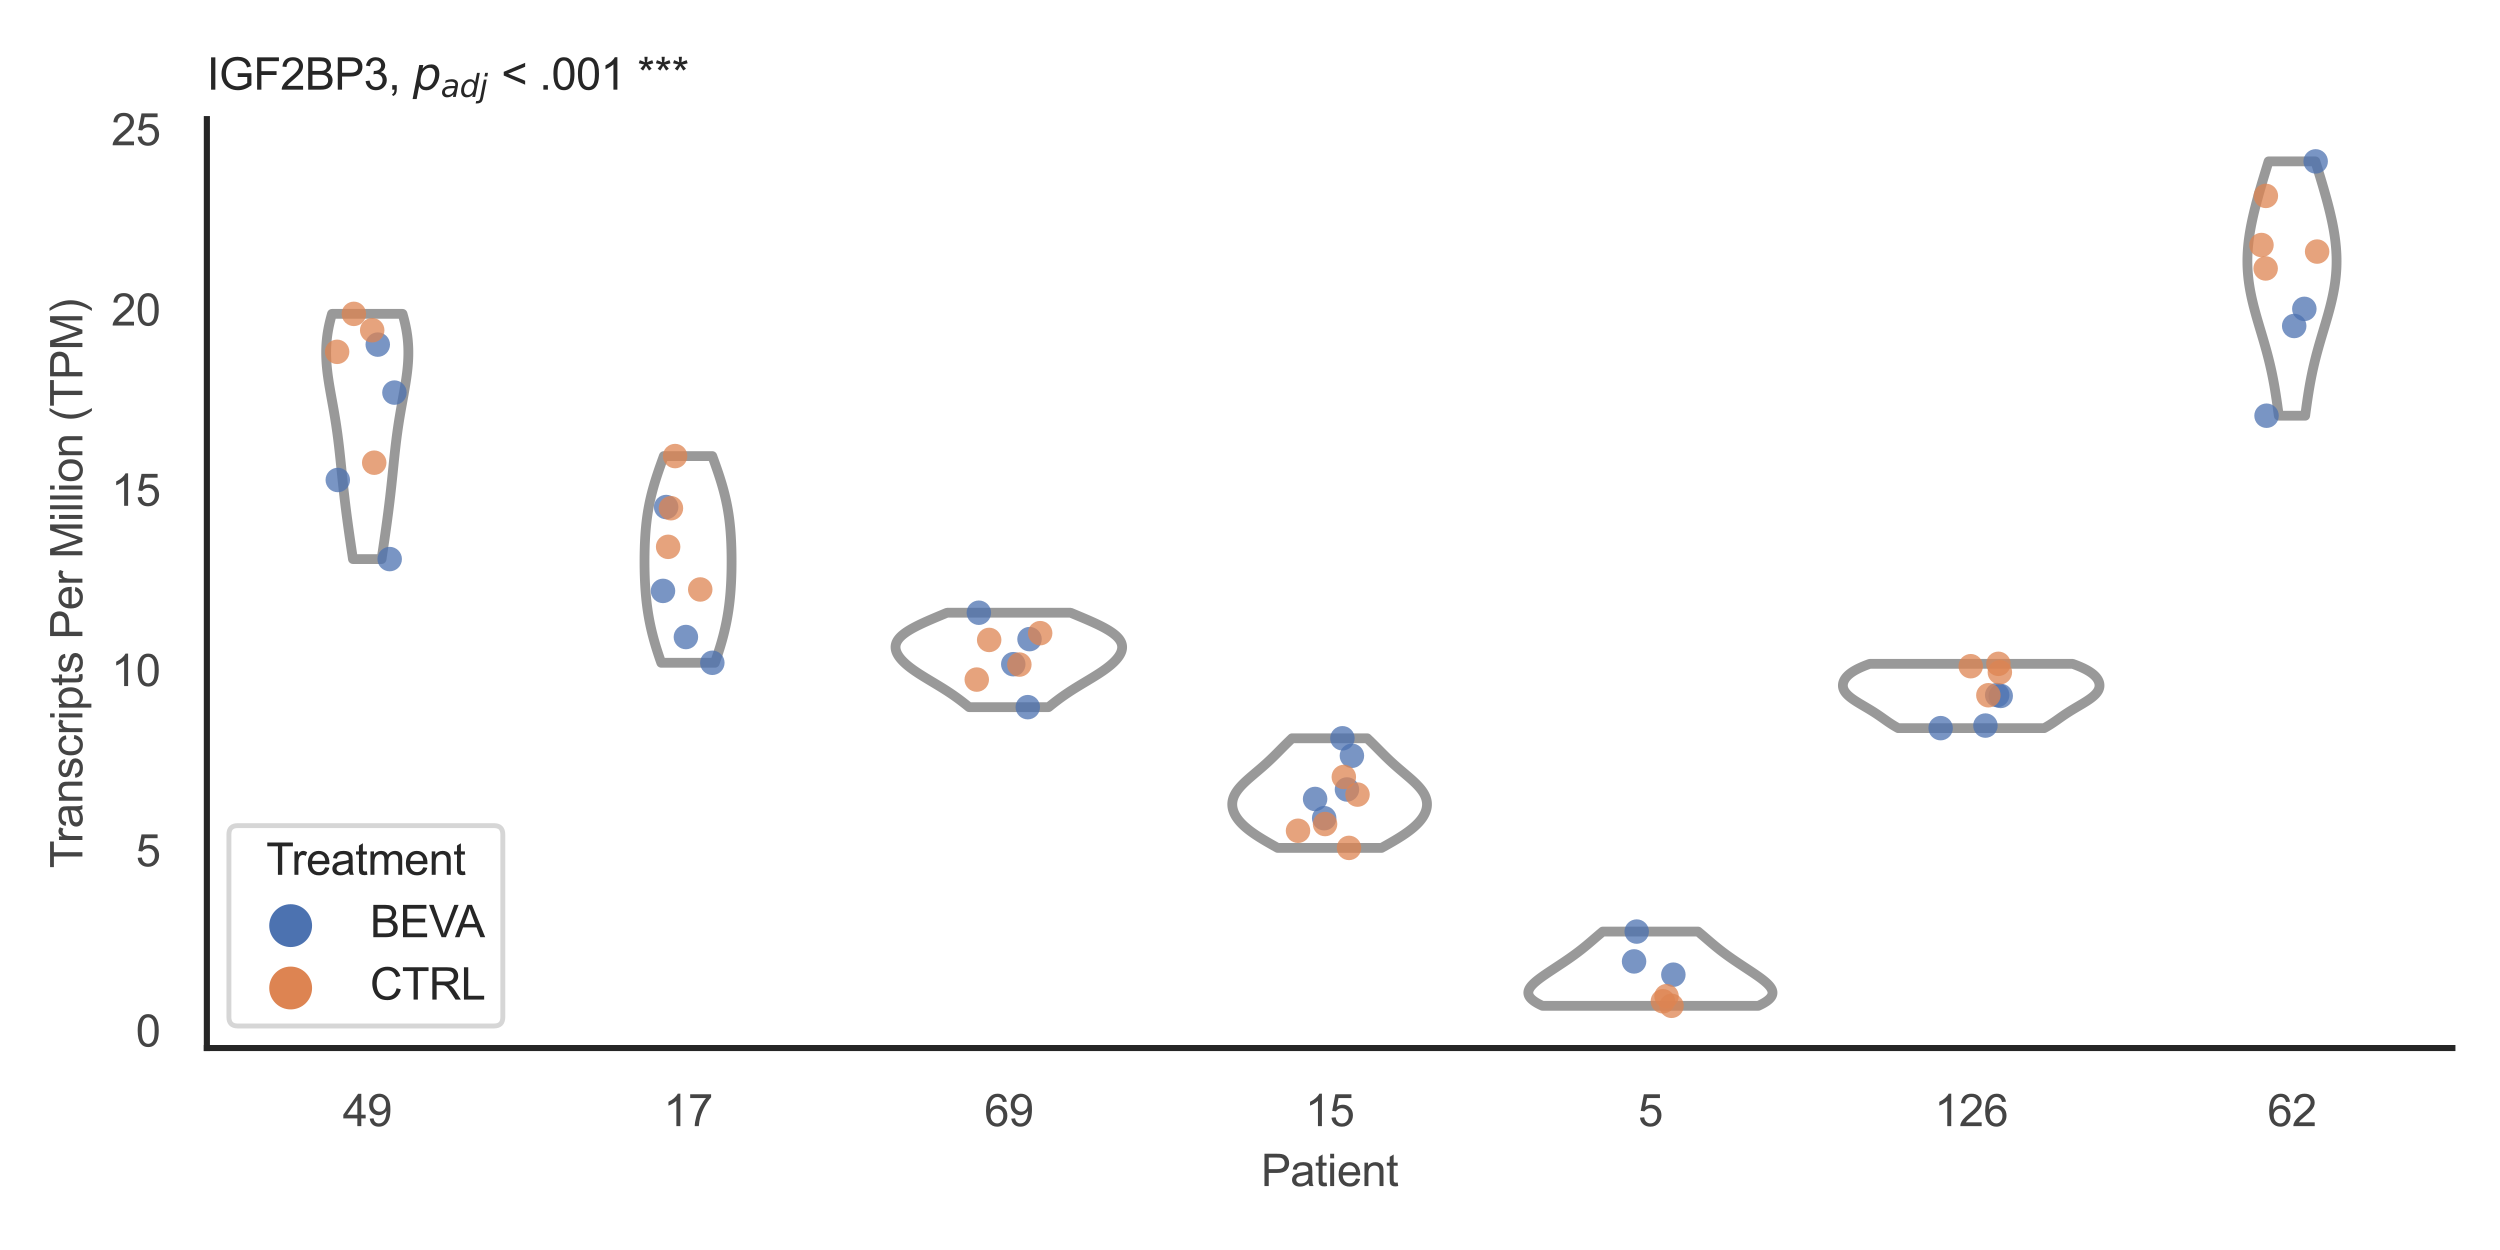<?xml version="1.0" encoding="utf-8" standalone="no"?>
<!DOCTYPE svg PUBLIC "-//W3C//DTD SVG 1.1//EN"
  "http://www.w3.org/Graphics/SVG/1.1/DTD/svg11.dtd">
<svg xmlns:xlink="http://www.w3.org/1999/xlink" width="510.236pt" height="255.118pt" viewBox="0 0 510.236 255.118" xmlns="http://www.w3.org/2000/svg" version="1.1">
 <defs>
  <style type="text/css">*{stroke-linejoin: round; stroke-linecap: butt}</style>
 </defs>
 <g id="figure_1">
  <g id="patch_1">
   <path d="M 0 255.118 
L 510.236 255.118 
L 510.236 0 
L 0 0 
z
" style="fill: #ffffff"/>
  </g>
  <g id="axes_1">
   <g id="patch_2">
    <path d="M 42.22 213.898 
L 500.516 213.898 
L 500.516 24.32 
L 42.22 24.32 
z
" style="fill: #ffffff"/>
   </g>
   <g id="matplotlib.axis_1">
    <g id="xtick_1">
     <g id="text_1">
      <!-- 49 -->
      <g style="fill: #444444" transform="translate(69.951 229.84)scale(0.09 -0.09)">
       <defs>
        <path id="ArialMT-34" d="M 2069 0 
L 2069 1097 
L 81 1097 
L 81 1613 
L 2172 4581 
L 2631 4581 
L 2631 1613 
L 3250 1613 
L 3250 1097 
L 2631 1097 
L 2631 0 
L 2069 0 
z
M 2069 1613 
L 2069 3678 
L 634 1613 
L 2069 1613 
z
" transform="scale(0.016)"/>
        <path id="ArialMT-39" d="M 350 1059 
L 891 1109 
Q 959 728 1153 556 
Q 1347 384 1650 384 
Q 1909 384 2104 503 
Q 2300 622 2425 820 
Q 2550 1019 2634 1356 
Q 2719 1694 2719 2044 
Q 2719 2081 2716 2156 
Q 2547 1888 2255 1720 
Q 1963 1553 1622 1553 
Q 1053 1553 659 1965 
Q 266 2378 266 3053 
Q 266 3750 677 4175 
Q 1088 4600 1706 4600 
Q 2153 4600 2523 4359 
Q 2894 4119 3086 3673 
Q 3278 3228 3278 2384 
Q 3278 1506 3087 986 
Q 2897 466 2520 194 
Q 2144 -78 1638 -78 
Q 1100 -78 759 220 
Q 419 519 350 1059 
z
M 2653 3081 
Q 2653 3566 2395 3850 
Q 2138 4134 1775 4134 
Q 1400 4134 1122 3828 
Q 844 3522 844 3034 
Q 844 2597 1108 2323 
Q 1372 2050 1759 2050 
Q 2150 2050 2401 2323 
Q 2653 2597 2653 3081 
z
" transform="scale(0.016)"/>
       </defs>
       <use xlink:href="#ArialMT-34"/>
       <use xlink:href="#ArialMT-39" x="55.615"/>
      </g>
     </g>
    </g>
    <g id="xtick_2">
     <g id="text_2">
      <!-- 17 -->
      <g style="fill: #444444" transform="translate(135.421 229.84)scale(0.09 -0.09)">
       <defs>
        <path id="ArialMT-31" d="M 2384 0 
L 1822 0 
L 1822 3584 
Q 1619 3391 1289 3197 
Q 959 3003 697 2906 
L 697 3450 
Q 1169 3672 1522 3987 
Q 1875 4303 2022 4600 
L 2384 4600 
L 2384 0 
z
" transform="scale(0.016)"/>
        <path id="ArialMT-37" d="M 303 3981 
L 303 4522 
L 3269 4522 
L 3269 4084 
Q 2831 3619 2401 2847 
Q 1972 2075 1738 1259 
Q 1569 684 1522 0 
L 944 0 
Q 953 541 1156 1306 
Q 1359 2072 1739 2783 
Q 2119 3494 2547 3981 
L 303 3981 
z
" transform="scale(0.016)"/>
       </defs>
       <use xlink:href="#ArialMT-31"/>
       <use xlink:href="#ArialMT-37" x="55.615"/>
      </g>
     </g>
    </g>
    <g id="xtick_3">
     <g id="text_3">
      <!-- 69 -->
      <g style="fill: #444444" transform="translate(200.892 229.84)scale(0.09 -0.09)">
       <defs>
        <path id="ArialMT-36" d="M 3184 3459 
L 2625 3416 
Q 2550 3747 2413 3897 
Q 2184 4138 1850 4138 
Q 1581 4138 1378 3988 
Q 1113 3794 959 3422 
Q 806 3050 800 2363 
Q 1003 2672 1297 2822 
Q 1591 2972 1913 2972 
Q 2475 2972 2870 2558 
Q 3266 2144 3266 1488 
Q 3266 1056 3080 686 
Q 2894 316 2569 119 
Q 2244 -78 1831 -78 
Q 1128 -78 684 439 
Q 241 956 241 2144 
Q 241 3472 731 4075 
Q 1159 4600 1884 4600 
Q 2425 4600 2770 4297 
Q 3116 3994 3184 3459 
z
M 888 1484 
Q 888 1194 1011 928 
Q 1134 663 1356 523 
Q 1578 384 1822 384 
Q 2178 384 2434 671 
Q 2691 959 2691 1453 
Q 2691 1928 2437 2201 
Q 2184 2475 1800 2475 
Q 1419 2475 1153 2201 
Q 888 1928 888 1484 
z
" transform="scale(0.016)"/>
       </defs>
       <use xlink:href="#ArialMT-36"/>
       <use xlink:href="#ArialMT-39" x="55.615"/>
      </g>
     </g>
    </g>
    <g id="xtick_4">
     <g id="text_4">
      <!-- 15 -->
      <g style="fill: #444444" transform="translate(266.363 229.84)scale(0.09 -0.09)">
       <defs>
        <path id="ArialMT-35" d="M 266 1200 
L 856 1250 
Q 922 819 1161 601 
Q 1400 384 1738 384 
Q 2144 384 2425 690 
Q 2706 997 2706 1503 
Q 2706 1984 2436 2262 
Q 2166 2541 1728 2541 
Q 1456 2541 1237 2417 
Q 1019 2294 894 2097 
L 366 2166 
L 809 4519 
L 3088 4519 
L 3088 3981 
L 1259 3981 
L 1013 2750 
Q 1425 3038 1878 3038 
Q 2478 3038 2890 2622 
Q 3303 2206 3303 1553 
Q 3303 931 2941 478 
Q 2500 -78 1738 -78 
Q 1113 -78 717 272 
Q 322 622 266 1200 
z
" transform="scale(0.016)"/>
       </defs>
       <use xlink:href="#ArialMT-31"/>
       <use xlink:href="#ArialMT-35" x="55.615"/>
      </g>
     </g>
    </g>
    <g id="xtick_5">
     <g id="text_5">
      <!-- 5 -->
      <g style="fill: #444444" transform="translate(334.337 229.84)scale(0.09 -0.09)">
       <use xlink:href="#ArialMT-35"/>
      </g>
     </g>
    </g>
    <g id="xtick_6">
     <g id="text_6">
      <!-- 126 -->
      <g style="fill: #444444" transform="translate(394.803 229.84)scale(0.09 -0.09)">
       <defs>
        <path id="ArialMT-32" d="M 3222 541 
L 3222 0 
L 194 0 
Q 188 203 259 391 
Q 375 700 629 1000 
Q 884 1300 1366 1694 
Q 2113 2306 2375 2664 
Q 2638 3022 2638 3341 
Q 2638 3675 2398 3904 
Q 2159 4134 1775 4134 
Q 1369 4134 1125 3890 
Q 881 3647 878 3216 
L 300 3275 
Q 359 3922 746 4261 
Q 1134 4600 1788 4600 
Q 2447 4600 2831 4234 
Q 3216 3869 3216 3328 
Q 3216 3053 3103 2787 
Q 2991 2522 2730 2228 
Q 2469 1934 1863 1422 
Q 1356 997 1212 845 
Q 1069 694 975 541 
L 3222 541 
z
" transform="scale(0.016)"/>
       </defs>
       <use xlink:href="#ArialMT-31"/>
       <use xlink:href="#ArialMT-32" x="55.615"/>
       <use xlink:href="#ArialMT-36" x="111.23"/>
      </g>
     </g>
    </g>
    <g id="xtick_7">
     <g id="text_7">
      <!-- 62 -->
      <g style="fill: #444444" transform="translate(462.776 229.84)scale(0.09 -0.09)">
       <use xlink:href="#ArialMT-36"/>
       <use xlink:href="#ArialMT-32" x="55.615"/>
      </g>
     </g>
    </g>
    <g id="text_8">
     <!-- Patient -->
     <g style="fill: #444444" transform="translate(257.359 242.071)scale(0.09 -0.09)">
      <defs>
       <path id="ArialMT-50" d="M 494 0 
L 494 4581 
L 2222 4581 
Q 2678 4581 2919 4538 
Q 3256 4481 3484 4323 
Q 3713 4166 3852 3881 
Q 3991 3597 3991 3256 
Q 3991 2672 3619 2267 
Q 3247 1863 2275 1863 
L 1100 1863 
L 1100 0 
L 494 0 
z
M 1100 2403 
L 2284 2403 
Q 2872 2403 3119 2622 
Q 3366 2841 3366 3238 
Q 3366 3525 3220 3729 
Q 3075 3934 2838 4000 
Q 2684 4041 2272 4041 
L 1100 4041 
L 1100 2403 
z
" transform="scale(0.016)"/>
       <path id="ArialMT-61" d="M 2588 409 
Q 2275 144 1986 34 
Q 1697 -75 1366 -75 
Q 819 -75 525 192 
Q 231 459 231 875 
Q 231 1119 342 1320 
Q 453 1522 633 1644 
Q 813 1766 1038 1828 
Q 1203 1872 1538 1913 
Q 2219 1994 2541 2106 
Q 2544 2222 2544 2253 
Q 2544 2597 2384 2738 
Q 2169 2928 1744 2928 
Q 1347 2928 1158 2789 
Q 969 2650 878 2297 
L 328 2372 
Q 403 2725 575 2942 
Q 747 3159 1072 3276 
Q 1397 3394 1825 3394 
Q 2250 3394 2515 3294 
Q 2781 3194 2906 3042 
Q 3031 2891 3081 2659 
Q 3109 2516 3109 2141 
L 3109 1391 
Q 3109 606 3145 398 
Q 3181 191 3288 0 
L 2700 0 
Q 2613 175 2588 409 
z
M 2541 1666 
Q 2234 1541 1622 1453 
Q 1275 1403 1131 1340 
Q 988 1278 909 1158 
Q 831 1038 831 891 
Q 831 666 1001 516 
Q 1172 366 1500 366 
Q 1825 366 2078 508 
Q 2331 650 2450 897 
Q 2541 1088 2541 1459 
L 2541 1666 
z
" transform="scale(0.016)"/>
       <path id="ArialMT-74" d="M 1650 503 
L 1731 6 
Q 1494 -44 1306 -44 
Q 1000 -44 831 53 
Q 663 150 594 308 
Q 525 466 525 972 
L 525 2881 
L 113 2881 
L 113 3319 
L 525 3319 
L 525 4141 
L 1084 4478 
L 1084 3319 
L 1650 3319 
L 1650 2881 
L 1084 2881 
L 1084 941 
Q 1084 700 1114 631 
Q 1144 563 1211 522 
Q 1278 481 1403 481 
Q 1497 481 1650 503 
z
" transform="scale(0.016)"/>
       <path id="ArialMT-69" d="M 425 3934 
L 425 4581 
L 988 4581 
L 988 3934 
L 425 3934 
z
M 425 0 
L 425 3319 
L 988 3319 
L 988 0 
L 425 0 
z
" transform="scale(0.016)"/>
       <path id="ArialMT-65" d="M 2694 1069 
L 3275 997 
Q 3138 488 2766 206 
Q 2394 -75 1816 -75 
Q 1088 -75 661 373 
Q 234 822 234 1631 
Q 234 2469 665 2931 
Q 1097 3394 1784 3394 
Q 2450 3394 2872 2941 
Q 3294 2488 3294 1666 
Q 3294 1616 3291 1516 
L 816 1516 
Q 847 969 1125 678 
Q 1403 388 1819 388 
Q 2128 388 2347 550 
Q 2566 713 2694 1069 
z
M 847 1978 
L 2700 1978 
Q 2663 2397 2488 2606 
Q 2219 2931 1791 2931 
Q 1403 2931 1139 2672 
Q 875 2413 847 1978 
z
" transform="scale(0.016)"/>
       <path id="ArialMT-6e" d="M 422 0 
L 422 3319 
L 928 3319 
L 928 2847 
Q 1294 3394 1984 3394 
Q 2284 3394 2536 3286 
Q 2788 3178 2913 3003 
Q 3038 2828 3088 2588 
Q 3119 2431 3119 2041 
L 3119 0 
L 2556 0 
L 2556 2019 
Q 2556 2363 2490 2533 
Q 2425 2703 2258 2804 
Q 2091 2906 1866 2906 
Q 1506 2906 1245 2678 
Q 984 2450 984 1813 
L 984 0 
L 422 0 
z
" transform="scale(0.016)"/>
      </defs>
      <use xlink:href="#ArialMT-50"/>
      <use xlink:href="#ArialMT-61" x="66.699"/>
      <use xlink:href="#ArialMT-74" x="122.314"/>
      <use xlink:href="#ArialMT-69" x="150.098"/>
      <use xlink:href="#ArialMT-65" x="172.314"/>
      <use xlink:href="#ArialMT-6e" x="227.93"/>
      <use xlink:href="#ArialMT-74" x="283.545"/>
     </g>
    </g>
   </g>
   <g id="matplotlib.axis_2">
    <g id="ytick_1">
     <g id="text_9">
      <!-- 0 -->
      <g style="fill: #444444" transform="translate(27.715 213.594)scale(0.09 -0.09)">
       <defs>
        <path id="ArialMT-30" d="M 266 2259 
Q 266 3072 433 3567 
Q 600 4063 929 4331 
Q 1259 4600 1759 4600 
Q 2128 4600 2406 4451 
Q 2684 4303 2865 4023 
Q 3047 3744 3150 3342 
Q 3253 2941 3253 2259 
Q 3253 1453 3087 958 
Q 2922 463 2592 192 
Q 2263 -78 1759 -78 
Q 1097 -78 719 397 
Q 266 969 266 2259 
z
M 844 2259 
Q 844 1131 1108 757 
Q 1372 384 1759 384 
Q 2147 384 2411 759 
Q 2675 1134 2675 2259 
Q 2675 3391 2411 3762 
Q 2147 4134 1753 4134 
Q 1366 4134 1134 3806 
Q 844 3388 844 2259 
z
" transform="scale(0.016)"/>
       </defs>
       <use xlink:href="#ArialMT-30"/>
      </g>
     </g>
    </g>
    <g id="ytick_2">
     <g id="text_10">
      <!-- 5 -->
      <g style="fill: #444444" transform="translate(27.715 176.805)scale(0.09 -0.09)">
       <use xlink:href="#ArialMT-35"/>
      </g>
     </g>
    </g>
    <g id="ytick_3">
     <g id="text_11">
      <!-- 10 -->
      <g style="fill: #444444" transform="translate(22.71 140.016)scale(0.09 -0.09)">
       <use xlink:href="#ArialMT-31"/>
       <use xlink:href="#ArialMT-30" x="55.615"/>
      </g>
     </g>
    </g>
    <g id="ytick_4">
     <g id="text_12">
      <!-- 15 -->
      <g style="fill: #444444" transform="translate(22.71 103.227)scale(0.09 -0.09)">
       <use xlink:href="#ArialMT-31"/>
       <use xlink:href="#ArialMT-35" x="55.615"/>
      </g>
     </g>
    </g>
    <g id="ytick_5">
     <g id="text_13">
      <!-- 20 -->
      <g style="fill: #444444" transform="translate(22.71 66.438)scale(0.09 -0.09)">
       <use xlink:href="#ArialMT-32"/>
       <use xlink:href="#ArialMT-30" x="55.615"/>
      </g>
     </g>
    </g>
    <g id="ytick_6">
     <g id="text_14">
      <!-- 25 -->
      <g style="fill: #444444" transform="translate(22.71 29.649)scale(0.09 -0.09)">
       <use xlink:href="#ArialMT-32"/>
       <use xlink:href="#ArialMT-35" x="55.615"/>
      </g>
     </g>
    </g>
    <g id="text_15">
     <!-- Transcripts Per Million (TPM) -->
     <g style="fill: #444444" transform="translate(16.816 177.194)rotate(-90)scale(0.09 -0.09)">
      <defs>
       <path id="ArialMT-54" d="M 1659 0 
L 1659 4041 
L 150 4041 
L 150 4581 
L 3781 4581 
L 3781 4041 
L 2266 4041 
L 2266 0 
L 1659 0 
z
" transform="scale(0.016)"/>
       <path id="ArialMT-72" d="M 416 0 
L 416 3319 
L 922 3319 
L 922 2816 
Q 1116 3169 1280 3281 
Q 1444 3394 1641 3394 
Q 1925 3394 2219 3213 
L 2025 2691 
Q 1819 2813 1613 2813 
Q 1428 2813 1281 2702 
Q 1134 2591 1072 2394 
Q 978 2094 978 1738 
L 978 0 
L 416 0 
z
" transform="scale(0.016)"/>
       <path id="ArialMT-73" d="M 197 991 
L 753 1078 
Q 800 744 1014 566 
Q 1228 388 1613 388 
Q 2000 388 2187 545 
Q 2375 703 2375 916 
Q 2375 1106 2209 1216 
Q 2094 1291 1634 1406 
Q 1016 1563 777 1677 
Q 538 1791 414 1992 
Q 291 2194 291 2438 
Q 291 2659 392 2848 
Q 494 3038 669 3163 
Q 800 3259 1026 3326 
Q 1253 3394 1513 3394 
Q 1903 3394 2198 3281 
Q 2494 3169 2634 2976 
Q 2775 2784 2828 2463 
L 2278 2388 
Q 2241 2644 2061 2787 
Q 1881 2931 1553 2931 
Q 1166 2931 1000 2803 
Q 834 2675 834 2503 
Q 834 2394 903 2306 
Q 972 2216 1119 2156 
Q 1203 2125 1616 2013 
Q 2213 1853 2448 1751 
Q 2684 1650 2818 1456 
Q 2953 1263 2953 975 
Q 2953 694 2789 445 
Q 2625 197 2315 61 
Q 2006 -75 1616 -75 
Q 969 -75 630 194 
Q 291 463 197 991 
z
" transform="scale(0.016)"/>
       <path id="ArialMT-63" d="M 2588 1216 
L 3141 1144 
Q 3050 572 2676 248 
Q 2303 -75 1759 -75 
Q 1078 -75 664 370 
Q 250 816 250 1647 
Q 250 2184 428 2587 
Q 606 2991 970 3192 
Q 1334 3394 1763 3394 
Q 2303 3394 2647 3120 
Q 2991 2847 3088 2344 
L 2541 2259 
Q 2463 2594 2264 2762 
Q 2066 2931 1784 2931 
Q 1359 2931 1093 2626 
Q 828 2322 828 1663 
Q 828 994 1084 691 
Q 1341 388 1753 388 
Q 2084 388 2306 591 
Q 2528 794 2588 1216 
z
" transform="scale(0.016)"/>
       <path id="ArialMT-70" d="M 422 -1272 
L 422 3319 
L 934 3319 
L 934 2888 
Q 1116 3141 1344 3267 
Q 1572 3394 1897 3394 
Q 2322 3394 2647 3175 
Q 2972 2956 3137 2557 
Q 3303 2159 3303 1684 
Q 3303 1175 3120 767 
Q 2938 359 2589 142 
Q 2241 -75 1856 -75 
Q 1575 -75 1351 44 
Q 1128 163 984 344 
L 984 -1272 
L 422 -1272 
z
M 931 1641 
Q 931 1000 1190 694 
Q 1450 388 1819 388 
Q 2194 388 2461 705 
Q 2728 1022 2728 1688 
Q 2728 2322 2467 2637 
Q 2206 2953 1844 2953 
Q 1484 2953 1207 2617 
Q 931 2281 931 1641 
z
" transform="scale(0.016)"/>
       <path id="ArialMT-20" transform="scale(0.016)"/>
       <path id="ArialMT-4d" d="M 475 0 
L 475 4581 
L 1388 4581 
L 2472 1338 
Q 2622 884 2691 659 
Q 2769 909 2934 1394 
L 4031 4581 
L 4847 4581 
L 4847 0 
L 4263 0 
L 4263 3834 
L 2931 0 
L 2384 0 
L 1059 3900 
L 1059 0 
L 475 0 
z
" transform="scale(0.016)"/>
       <path id="ArialMT-6c" d="M 409 0 
L 409 4581 
L 972 4581 
L 972 0 
L 409 0 
z
" transform="scale(0.016)"/>
       <path id="ArialMT-6f" d="M 213 1659 
Q 213 2581 725 3025 
Q 1153 3394 1769 3394 
Q 2453 3394 2887 2945 
Q 3322 2497 3322 1706 
Q 3322 1066 3130 698 
Q 2938 331 2570 128 
Q 2203 -75 1769 -75 
Q 1072 -75 642 372 
Q 213 819 213 1659 
z
M 791 1659 
Q 791 1022 1069 705 
Q 1347 388 1769 388 
Q 2188 388 2466 706 
Q 2744 1025 2744 1678 
Q 2744 2294 2464 2611 
Q 2184 2928 1769 2928 
Q 1347 2928 1069 2612 
Q 791 2297 791 1659 
z
" transform="scale(0.016)"/>
       <path id="ArialMT-28" d="M 1497 -1347 
Q 1031 -759 709 28 
Q 388 816 388 1659 
Q 388 2403 628 3084 
Q 909 3875 1497 4659 
L 1900 4659 
Q 1522 4009 1400 3731 
Q 1209 3300 1100 2831 
Q 966 2247 966 1656 
Q 966 153 1900 -1347 
L 1497 -1347 
z
" transform="scale(0.016)"/>
       <path id="ArialMT-29" d="M 791 -1347 
L 388 -1347 
Q 1322 153 1322 1656 
Q 1322 2244 1188 2822 
Q 1081 3291 891 3722 
Q 769 4003 388 4659 
L 791 4659 
Q 1378 3875 1659 3084 
Q 1900 2403 1900 1659 
Q 1900 816 1576 28 
Q 1253 -759 791 -1347 
z
" transform="scale(0.016)"/>
      </defs>
      <use xlink:href="#ArialMT-54"/>
      <use xlink:href="#ArialMT-72" x="57.334"/>
      <use xlink:href="#ArialMT-61" x="90.635"/>
      <use xlink:href="#ArialMT-6e" x="146.25"/>
      <use xlink:href="#ArialMT-73" x="201.865"/>
      <use xlink:href="#ArialMT-63" x="251.865"/>
      <use xlink:href="#ArialMT-72" x="301.865"/>
      <use xlink:href="#ArialMT-69" x="335.166"/>
      <use xlink:href="#ArialMT-70" x="357.383"/>
      <use xlink:href="#ArialMT-74" x="412.998"/>
      <use xlink:href="#ArialMT-73" x="440.781"/>
      <use xlink:href="#ArialMT-20" x="490.781"/>
      <use xlink:href="#ArialMT-50" x="518.564"/>
      <use xlink:href="#ArialMT-65" x="585.264"/>
      <use xlink:href="#ArialMT-72" x="640.879"/>
      <use xlink:href="#ArialMT-20" x="674.18"/>
      <use xlink:href="#ArialMT-4d" x="701.963"/>
      <use xlink:href="#ArialMT-69" x="785.264"/>
      <use xlink:href="#ArialMT-6c" x="807.48"/>
      <use xlink:href="#ArialMT-6c" x="829.697"/>
      <use xlink:href="#ArialMT-69" x="851.914"/>
      <use xlink:href="#ArialMT-6f" x="874.131"/>
      <use xlink:href="#ArialMT-6e" x="929.746"/>
      <use xlink:href="#ArialMT-20" x="985.361"/>
      <use xlink:href="#ArialMT-28" x="1013.145"/>
      <use xlink:href="#ArialMT-54" x="1046.445"/>
      <use xlink:href="#ArialMT-50" x="1107.529"/>
      <use xlink:href="#ArialMT-4d" x="1174.229"/>
      <use xlink:href="#ArialMT-29" x="1257.529"/>
     </g>
    </g>
   </g>
   <g id="PolyCollection_1">
    <defs>
     <path id="m7a79fd2e1b" d="M 77.875 -141.013 
L 72.035 -141.013 
L 71.959 -141.518 
L 71.884 -142.024 
L 71.808 -142.529 
L 71.733 -143.035 
L 71.658 -143.54 
L 71.584 -144.046 
L 71.51 -144.551 
L 71.436 -145.057 
L 71.363 -145.562 
L 71.291 -146.068 
L 71.219 -146.574 
L 71.148 -147.079 
L 71.077 -147.585 
L 71.007 -148.09 
L 70.938 -148.596 
L 70.87 -149.101 
L 70.802 -149.607 
L 70.736 -150.112 
L 70.67 -150.618 
L 70.606 -151.123 
L 70.542 -151.629 
L 70.479 -152.134 
L 70.418 -152.64 
L 70.357 -153.145 
L 70.297 -153.651 
L 70.239 -154.156 
L 70.181 -154.662 
L 70.124 -155.167 
L 70.069 -155.673 
L 70.014 -156.178 
L 69.96 -156.684 
L 69.906 -157.19 
L 69.853 -157.695 
L 69.801 -158.201 
L 69.749 -158.706 
L 69.697 -159.212 
L 69.646 -159.717 
L 69.594 -160.223 
L 69.542 -160.728 
L 69.489 -161.234 
L 69.436 -161.739 
L 69.383 -162.245 
L 69.328 -162.75 
L 69.272 -163.256 
L 69.215 -163.761 
L 69.156 -164.267 
L 69.095 -164.772 
L 69.033 -165.278 
L 68.969 -165.783 
L 68.903 -166.289 
L 68.834 -166.794 
L 68.763 -167.3 
L 68.69 -167.806 
L 68.615 -168.311 
L 68.538 -168.817 
L 68.458 -169.322 
L 68.376 -169.828 
L 68.292 -170.333 
L 68.206 -170.839 
L 68.119 -171.344 
L 68.03 -171.85 
L 67.94 -172.355 
L 67.849 -172.861 
L 67.758 -173.366 
L 67.666 -173.872 
L 67.575 -174.377 
L 67.485 -174.883 
L 67.396 -175.388 
L 67.309 -175.894 
L 67.223 -176.399 
L 67.141 -176.905 
L 67.062 -177.41 
L 66.987 -177.916 
L 66.916 -178.421 
L 66.85 -178.927 
L 66.79 -179.433 
L 66.736 -179.938 
L 66.688 -180.444 
L 66.648 -180.949 
L 66.615 -181.455 
L 66.59 -181.96 
L 66.573 -182.466 
L 66.566 -182.971 
L 66.567 -183.477 
L 66.578 -183.982 
L 66.598 -184.488 
L 66.628 -184.993 
L 66.669 -185.499 
L 66.719 -186.004 
L 66.779 -186.51 
L 66.85 -187.015 
L 66.93 -187.521 
L 67.021 -188.026 
L 67.121 -188.532 
L 67.23 -189.037 
L 67.349 -189.543 
L 67.476 -190.049 
L 67.612 -190.554 
L 67.756 -191.06 
L 82.155 -191.06 
L 82.155 -191.06 
L 82.299 -190.554 
L 82.435 -190.049 
L 82.562 -189.543 
L 82.681 -189.037 
L 82.79 -188.532 
L 82.89 -188.026 
L 82.981 -187.521 
L 83.061 -187.015 
L 83.132 -186.51 
L 83.192 -186.004 
L 83.242 -185.499 
L 83.282 -184.993 
L 83.313 -184.488 
L 83.333 -183.982 
L 83.344 -183.477 
L 83.345 -182.971 
L 83.337 -182.466 
L 83.321 -181.96 
L 83.296 -181.455 
L 83.263 -180.949 
L 83.222 -180.444 
L 83.175 -179.938 
L 83.121 -179.433 
L 83.06 -178.927 
L 82.995 -178.421 
L 82.924 -177.916 
L 82.849 -177.41 
L 82.77 -176.905 
L 82.687 -176.399 
L 82.602 -175.894 
L 82.515 -175.388 
L 82.426 -174.883 
L 82.336 -174.377 
L 82.244 -173.872 
L 82.153 -173.366 
L 82.062 -172.861 
L 81.971 -172.355 
L 81.881 -171.85 
L 81.792 -171.344 
L 81.705 -170.839 
L 81.619 -170.333 
L 81.535 -169.828 
L 81.453 -169.322 
L 81.373 -168.817 
L 81.296 -168.311 
L 81.22 -167.806 
L 81.147 -167.3 
L 81.077 -166.794 
L 81.008 -166.289 
L 80.942 -165.783 
L 80.878 -165.278 
L 80.815 -164.772 
L 80.755 -164.267 
L 80.696 -163.761 
L 80.639 -163.256 
L 80.583 -162.75 
L 80.528 -162.245 
L 80.474 -161.739 
L 80.421 -161.234 
L 80.369 -160.728 
L 80.317 -160.223 
L 80.265 -159.717 
L 80.214 -159.212 
L 80.162 -158.706 
L 80.11 -158.201 
L 80.058 -157.695 
L 80.005 -157.19 
L 79.951 -156.684 
L 79.897 -156.178 
L 79.842 -155.673 
L 79.787 -155.167 
L 79.73 -154.662 
L 79.672 -154.156 
L 79.614 -153.651 
L 79.554 -153.145 
L 79.493 -152.64 
L 79.432 -152.134 
L 79.369 -151.629 
L 79.305 -151.123 
L 79.241 -150.618 
L 79.175 -150.112 
L 79.108 -149.607 
L 79.041 -149.101 
L 78.973 -148.596 
L 78.904 -148.09 
L 78.834 -147.585 
L 78.763 -147.079 
L 78.692 -146.574 
L 78.62 -146.068 
L 78.548 -145.562 
L 78.475 -145.057 
L 78.401 -144.551 
L 78.327 -144.046 
L 78.253 -143.54 
L 78.178 -143.035 
L 78.103 -142.529 
L 78.027 -142.024 
L 77.951 -141.518 
L 77.875 -141.013 
z
" style="stroke: #999999; stroke-width: 2"/>
    </defs>
    <g clip-path="url(#p45e762b861)">
     <use xlink:href="#m7a79fd2e1b" x="0" y="255.118" style="fill: #ffffff; stroke: #999999; stroke-width: 2"/>
    </g>
   </g>
   <g id="PolyCollection_2">
    <defs>
     <path id="m35f827ba06" d="M 145.895 -119.847 
L 134.958 -119.847 
L 134.808 -120.273 
L 134.66 -120.699 
L 134.515 -121.126 
L 134.372 -121.552 
L 134.233 -121.978 
L 134.096 -122.404 
L 133.962 -122.83 
L 133.831 -123.256 
L 133.704 -123.682 
L 133.581 -124.109 
L 133.461 -124.535 
L 133.345 -124.961 
L 133.232 -125.387 
L 133.124 -125.813 
L 133.019 -126.239 
L 132.919 -126.665 
L 132.822 -127.092 
L 132.729 -127.518 
L 132.641 -127.944 
L 132.556 -128.37 
L 132.475 -128.796 
L 132.398 -129.222 
L 132.325 -129.649 
L 132.256 -130.075 
L 132.191 -130.501 
L 132.13 -130.927 
L 132.072 -131.353 
L 132.018 -131.779 
L 131.967 -132.205 
L 131.919 -132.632 
L 131.875 -133.058 
L 131.835 -133.484 
L 131.797 -133.91 
L 131.763 -134.336 
L 131.731 -134.762 
L 131.702 -135.189 
L 131.676 -135.615 
L 131.652 -136.041 
L 131.631 -136.467 
L 131.613 -136.893 
L 131.597 -137.319 
L 131.583 -137.745 
L 131.571 -138.172 
L 131.561 -138.598 
L 131.553 -139.024 
L 131.547 -139.45 
L 131.544 -139.876 
L 131.542 -140.302 
L 131.542 -140.729 
L 131.543 -141.155 
L 131.547 -141.581 
L 131.553 -142.007 
L 131.56 -142.433 
L 131.57 -142.859 
L 131.582 -143.285 
L 131.595 -143.712 
L 131.611 -144.138 
L 131.63 -144.564 
L 131.651 -144.99 
L 131.674 -145.416 
L 131.701 -145.842 
L 131.73 -146.268 
L 131.762 -146.695 
L 131.797 -147.121 
L 131.836 -147.547 
L 131.878 -147.973 
L 131.924 -148.399 
L 131.974 -148.825 
L 132.027 -149.252 
L 132.085 -149.678 
L 132.146 -150.104 
L 132.212 -150.53 
L 132.282 -150.956 
L 132.357 -151.382 
L 132.436 -151.808 
L 132.519 -152.235 
L 132.607 -152.661 
L 132.7 -153.087 
L 132.797 -153.513 
L 132.898 -153.939 
L 133.004 -154.365 
L 133.114 -154.792 
L 133.228 -155.218 
L 133.346 -155.644 
L 133.468 -156.07 
L 133.594 -156.496 
L 133.724 -156.922 
L 133.857 -157.348 
L 133.993 -157.775 
L 134.132 -158.201 
L 134.274 -158.627 
L 134.419 -159.053 
L 134.565 -159.479 
L 134.714 -159.905 
L 134.865 -160.332 
L 135.017 -160.758 
L 135.171 -161.184 
L 135.325 -161.61 
L 135.48 -162.036 
L 145.373 -162.036 
L 145.373 -162.036 
L 145.528 -161.61 
L 145.682 -161.184 
L 145.836 -160.758 
L 145.988 -160.332 
L 146.138 -159.905 
L 146.287 -159.479 
L 146.434 -159.053 
L 146.579 -158.627 
L 146.721 -158.201 
L 146.86 -157.775 
L 146.996 -157.348 
L 147.129 -156.922 
L 147.258 -156.496 
L 147.384 -156.07 
L 147.507 -155.644 
L 147.625 -155.218 
L 147.739 -154.792 
L 147.849 -154.365 
L 147.955 -153.939 
L 148.056 -153.513 
L 148.153 -153.087 
L 148.245 -152.661 
L 148.333 -152.235 
L 148.417 -151.808 
L 148.496 -151.382 
L 148.57 -150.956 
L 148.64 -150.53 
L 148.706 -150.104 
L 148.768 -149.678 
L 148.825 -149.252 
L 148.879 -148.825 
L 148.928 -148.399 
L 148.974 -147.973 
L 149.016 -147.547 
L 149.055 -147.121 
L 149.091 -146.695 
L 149.123 -146.268 
L 149.152 -145.842 
L 149.178 -145.416 
L 149.202 -144.99 
L 149.223 -144.564 
L 149.241 -144.138 
L 149.257 -143.712 
L 149.271 -143.285 
L 149.283 -142.859 
L 149.292 -142.433 
L 149.3 -142.007 
L 149.306 -141.581 
L 149.309 -141.155 
L 149.311 -140.729 
L 149.311 -140.302 
L 149.309 -139.876 
L 149.305 -139.45 
L 149.299 -139.024 
L 149.292 -138.598 
L 149.282 -138.172 
L 149.27 -137.745 
L 149.256 -137.319 
L 149.24 -136.893 
L 149.221 -136.467 
L 149.2 -136.041 
L 149.177 -135.615 
L 149.151 -135.189 
L 149.122 -134.762 
L 149.09 -134.336 
L 149.056 -133.91 
L 149.018 -133.484 
L 148.977 -133.058 
L 148.933 -132.632 
L 148.886 -132.205 
L 148.835 -131.779 
L 148.781 -131.353 
L 148.723 -130.927 
L 148.662 -130.501 
L 148.596 -130.075 
L 148.527 -129.649 
L 148.454 -129.222 
L 148.378 -128.796 
L 148.297 -128.37 
L 148.212 -127.944 
L 148.123 -127.518 
L 148.031 -127.092 
L 147.934 -126.665 
L 147.833 -126.239 
L 147.729 -125.813 
L 147.62 -125.387 
L 147.508 -124.961 
L 147.392 -124.535 
L 147.272 -124.109 
L 147.148 -123.682 
L 147.021 -123.256 
L 146.891 -122.83 
L 146.757 -122.404 
L 146.62 -121.978 
L 146.48 -121.552 
L 146.338 -121.126 
L 146.192 -120.699 
L 146.045 -120.273 
L 145.895 -119.847 
z
" style="stroke: #999999; stroke-width: 2"/>
    </defs>
    <g clip-path="url(#p45e762b861)">
     <use xlink:href="#m35f827ba06" x="0" y="255.118" style="fill: #ffffff; stroke: #999999; stroke-width: 2"/>
    </g>
   </g>
   <g id="PolyCollection_3">
    <defs>
     <path id="mee28fe17ac" d="M 214.008 -110.793 
L 197.786 -110.793 
L 197.546 -110.987 
L 197.303 -111.182 
L 197.059 -111.377 
L 196.812 -111.571 
L 196.562 -111.766 
L 196.31 -111.961 
L 196.054 -112.155 
L 195.795 -112.35 
L 195.531 -112.544 
L 195.264 -112.739 
L 194.993 -112.934 
L 194.718 -113.128 
L 194.437 -113.323 
L 194.153 -113.518 
L 193.863 -113.712 
L 193.569 -113.907 
L 193.271 -114.102 
L 192.968 -114.296 
L 192.662 -114.491 
L 192.351 -114.686 
L 192.037 -114.88 
L 191.72 -115.075 
L 191.4 -115.27 
L 191.078 -115.464 
L 190.755 -115.659 
L 190.431 -115.854 
L 190.106 -116.048 
L 189.782 -116.243 
L 189.459 -116.438 
L 189.137 -116.632 
L 188.818 -116.827 
L 188.501 -117.022 
L 188.189 -117.216 
L 187.88 -117.411 
L 187.577 -117.605 
L 187.279 -117.8 
L 186.987 -117.995 
L 186.702 -118.189 
L 186.424 -118.384 
L 186.154 -118.579 
L 185.891 -118.773 
L 185.637 -118.968 
L 185.392 -119.163 
L 185.156 -119.357 
L 184.929 -119.552 
L 184.712 -119.747 
L 184.505 -119.941 
L 184.308 -120.136 
L 184.121 -120.331 
L 183.945 -120.525 
L 183.78 -120.72 
L 183.626 -120.915 
L 183.484 -121.109 
L 183.354 -121.304 
L 183.236 -121.499 
L 183.13 -121.693 
L 183.037 -121.888 
L 182.957 -122.083 
L 182.891 -122.277 
L 182.839 -122.472 
L 182.802 -122.667 
L 182.78 -122.861 
L 182.773 -123.056 
L 182.782 -123.25 
L 182.808 -123.445 
L 182.85 -123.64 
L 182.91 -123.834 
L 182.987 -124.029 
L 183.083 -124.224 
L 183.196 -124.418 
L 183.329 -124.613 
L 183.48 -124.808 
L 183.65 -125.002 
L 183.838 -125.197 
L 184.046 -125.392 
L 184.273 -125.586 
L 184.518 -125.781 
L 184.782 -125.976 
L 185.063 -126.17 
L 185.362 -126.365 
L 185.678 -126.56 
L 186.01 -126.754 
L 186.358 -126.949 
L 186.721 -127.144 
L 187.097 -127.338 
L 187.487 -127.533 
L 187.89 -127.728 
L 188.303 -127.922 
L 188.727 -128.117 
L 189.159 -128.311 
L 189.6 -128.506 
L 190.048 -128.701 
L 190.502 -128.895 
L 190.96 -129.09 
L 191.422 -129.285 
L 191.887 -129.479 
L 192.353 -129.674 
L 192.819 -129.869 
L 193.285 -130.063 
L 218.509 -130.063 
L 218.509 -130.063 
L 218.975 -129.869 
L 219.442 -129.674 
L 219.908 -129.479 
L 220.372 -129.285 
L 220.834 -129.09 
L 221.293 -128.895 
L 221.746 -128.701 
L 222.194 -128.506 
L 222.635 -128.311 
L 223.068 -128.117 
L 223.491 -127.922 
L 223.905 -127.728 
L 224.307 -127.533 
L 224.697 -127.338 
L 225.074 -127.144 
L 225.437 -126.949 
L 225.784 -126.754 
L 226.117 -126.56 
L 226.433 -126.365 
L 226.731 -126.17 
L 227.013 -125.976 
L 227.276 -125.781 
L 227.522 -125.586 
L 227.748 -125.392 
L 227.956 -125.197 
L 228.145 -125.002 
L 228.315 -124.808 
L 228.466 -124.613 
L 228.598 -124.418 
L 228.712 -124.224 
L 228.807 -124.029 
L 228.885 -123.834 
L 228.944 -123.64 
L 228.987 -123.445 
L 229.012 -123.25 
L 229.021 -123.056 
L 229.015 -122.861 
L 228.992 -122.667 
L 228.955 -122.472 
L 228.903 -122.277 
L 228.837 -122.083 
L 228.758 -121.888 
L 228.665 -121.693 
L 228.559 -121.499 
L 228.441 -121.304 
L 228.31 -121.109 
L 228.168 -120.915 
L 228.014 -120.72 
L 227.849 -120.525 
L 227.673 -120.331 
L 227.487 -120.136 
L 227.29 -119.941 
L 227.083 -119.747 
L 226.865 -119.552 
L 226.639 -119.357 
L 226.402 -119.163 
L 226.157 -118.968 
L 225.903 -118.773 
L 225.641 -118.579 
L 225.37 -118.384 
L 225.092 -118.189 
L 224.807 -117.995 
L 224.515 -117.8 
L 224.218 -117.605 
L 223.914 -117.411 
L 223.606 -117.216 
L 223.293 -117.022 
L 222.977 -116.827 
L 222.657 -116.632 
L 222.336 -116.438 
L 222.013 -116.243 
L 221.688 -116.048 
L 221.364 -115.854 
L 221.039 -115.659 
L 220.716 -115.464 
L 220.394 -115.27 
L 220.075 -115.075 
L 219.757 -114.88 
L 219.443 -114.686 
L 219.133 -114.491 
L 218.826 -114.296 
L 218.523 -114.102 
L 218.225 -113.907 
L 217.931 -113.712 
L 217.642 -113.518 
L 217.357 -113.323 
L 217.077 -113.128 
L 216.801 -112.934 
L 216.53 -112.739 
L 216.263 -112.544 
L 216 -112.35 
L 215.741 -112.155 
L 215.485 -111.961 
L 215.232 -111.766 
L 214.983 -111.571 
L 214.736 -111.377 
L 214.491 -111.182 
L 214.249 -110.987 
L 214.008 -110.793 
z
" style="stroke: #999999; stroke-width: 2"/>
    </defs>
    <g clip-path="url(#p45e762b861)">
     <use xlink:href="#mee28fe17ac" x="0" y="255.118" style="fill: #ffffff; stroke: #999999; stroke-width: 2"/>
    </g>
   </g>
   <g id="PolyCollection_4">
    <defs>
     <path id="m1f3fff8882" d="M 281.973 -82.067 
L 260.763 -82.067 
L 260.359 -82.293 
L 259.957 -82.519 
L 259.557 -82.745 
L 259.16 -82.971 
L 258.768 -83.197 
L 258.38 -83.423 
L 257.998 -83.649 
L 257.623 -83.875 
L 257.255 -84.101 
L 256.896 -84.327 
L 256.545 -84.553 
L 256.203 -84.779 
L 255.872 -85.005 
L 255.551 -85.231 
L 255.241 -85.457 
L 254.943 -85.683 
L 254.656 -85.909 
L 254.381 -86.135 
L 254.118 -86.361 
L 253.868 -86.587 
L 253.63 -86.813 
L 253.404 -87.039 
L 253.192 -87.265 
L 252.991 -87.49 
L 252.804 -87.716 
L 252.629 -87.942 
L 252.466 -88.168 
L 252.316 -88.394 
L 252.179 -88.62 
L 252.054 -88.846 
L 251.942 -89.072 
L 251.842 -89.298 
L 251.754 -89.524 
L 251.679 -89.75 
L 251.617 -89.976 
L 251.567 -90.202 
L 251.53 -90.428 
L 251.506 -90.654 
L 251.495 -90.88 
L 251.497 -91.106 
L 251.513 -91.332 
L 251.541 -91.558 
L 251.583 -91.784 
L 251.638 -92.01 
L 251.707 -92.236 
L 251.789 -92.462 
L 251.885 -92.688 
L 251.994 -92.914 
L 252.116 -93.14 
L 252.251 -93.366 
L 252.399 -93.592 
L 252.559 -93.818 
L 252.731 -94.044 
L 252.915 -94.27 
L 253.109 -94.496 
L 253.314 -94.722 
L 253.528 -94.948 
L 253.752 -95.174 
L 253.983 -95.4 
L 254.222 -95.626 
L 254.467 -95.852 
L 254.718 -96.078 
L 254.974 -96.303 
L 255.233 -96.529 
L 255.496 -96.755 
L 255.761 -96.981 
L 256.027 -97.207 
L 256.294 -97.433 
L 256.561 -97.659 
L 256.826 -97.885 
L 257.091 -98.111 
L 257.354 -98.337 
L 257.614 -98.563 
L 257.872 -98.789 
L 258.127 -99.015 
L 258.379 -99.241 
L 258.627 -99.467 
L 258.872 -99.693 
L 259.114 -99.919 
L 259.353 -100.145 
L 259.588 -100.371 
L 259.821 -100.597 
L 260.052 -100.823 
L 260.28 -101.049 
L 260.507 -101.275 
L 260.732 -101.501 
L 260.957 -101.727 
L 261.18 -101.953 
L 261.404 -102.179 
L 261.628 -102.405 
L 261.852 -102.631 
L 262.078 -102.857 
L 262.305 -103.083 
L 262.533 -103.309 
L 262.762 -103.535 
L 262.994 -103.761 
L 263.228 -103.987 
L 263.463 -104.213 
L 263.7 -104.439 
L 279.036 -104.439 
L 279.036 -104.439 
L 279.273 -104.213 
L 279.509 -103.987 
L 279.742 -103.761 
L 279.974 -103.535 
L 280.204 -103.309 
L 280.432 -103.083 
L 280.658 -102.857 
L 280.884 -102.631 
L 281.108 -102.405 
L 281.332 -102.179 
L 281.556 -101.953 
L 281.78 -101.727 
L 282.004 -101.501 
L 282.229 -101.275 
L 282.456 -101.049 
L 282.684 -100.823 
L 282.915 -100.597 
L 283.148 -100.371 
L 283.384 -100.145 
L 283.622 -99.919 
L 283.864 -99.693 
L 284.109 -99.467 
L 284.358 -99.241 
L 284.609 -99.015 
L 284.864 -98.789 
L 285.122 -98.563 
L 285.382 -98.337 
L 285.645 -98.111 
L 285.91 -97.885 
L 286.176 -97.659 
L 286.442 -97.433 
L 286.709 -97.207 
L 286.975 -96.981 
L 287.24 -96.755 
L 287.503 -96.529 
L 287.762 -96.303 
L 288.018 -96.078 
L 288.269 -95.852 
L 288.514 -95.626 
L 288.753 -95.4 
L 288.985 -95.174 
L 289.208 -94.948 
L 289.422 -94.722 
L 289.627 -94.496 
L 289.821 -94.27 
L 290.005 -94.044 
L 290.177 -93.818 
L 290.337 -93.592 
L 290.485 -93.366 
L 290.62 -93.14 
L 290.742 -92.914 
L 290.851 -92.688 
L 290.947 -92.462 
L 291.029 -92.236 
L 291.098 -92.01 
L 291.153 -91.784 
L 291.195 -91.558 
L 291.224 -91.332 
L 291.239 -91.106 
L 291.241 -90.88 
L 291.23 -90.654 
L 291.206 -90.428 
L 291.169 -90.202 
L 291.119 -89.976 
L 291.057 -89.75 
L 290.982 -89.524 
L 290.895 -89.298 
L 290.795 -89.072 
L 290.682 -88.846 
L 290.557 -88.62 
L 290.42 -88.394 
L 290.27 -88.168 
L 290.108 -87.942 
L 289.933 -87.716 
L 289.745 -87.49 
L 289.545 -87.265 
L 289.332 -87.039 
L 289.106 -86.813 
L 288.868 -86.587 
L 288.618 -86.361 
L 288.355 -86.135 
L 288.08 -85.909 
L 287.793 -85.683 
L 287.495 -85.457 
L 287.185 -85.231 
L 286.864 -85.005 
L 286.533 -84.779 
L 286.191 -84.553 
L 285.841 -84.327 
L 285.481 -84.101 
L 285.113 -83.875 
L 284.738 -83.649 
L 284.356 -83.423 
L 283.968 -83.197 
L 283.576 -82.971 
L 283.179 -82.745 
L 282.779 -82.519 
L 282.377 -82.293 
L 281.973 -82.067 
z
" style="stroke: #999999; stroke-width: 2"/>
    </defs>
    <g clip-path="url(#p45e762b861)">
     <use xlink:href="#m1f3fff8882" x="0" y="255.118" style="fill: #ffffff; stroke: #999999; stroke-width: 2"/>
    </g>
   </g>
   <g id="PolyCollection_5">
    <defs>
     <path id="mda9dfcdb52" d="M 358.871 -49.837 
L 314.807 -49.837 
L 314.483 -49.99 
L 314.177 -50.143 
L 313.89 -50.296 
L 313.622 -50.449 
L 313.373 -50.602 
L 313.143 -50.755 
L 312.934 -50.908 
L 312.745 -51.062 
L 312.575 -51.215 
L 312.426 -51.368 
L 312.296 -51.521 
L 312.187 -51.674 
L 312.096 -51.827 
L 312.025 -51.98 
L 311.972 -52.133 
L 311.938 -52.286 
L 311.922 -52.439 
L 311.922 -52.592 
L 311.94 -52.745 
L 311.974 -52.898 
L 312.023 -53.051 
L 312.087 -53.204 
L 312.165 -53.357 
L 312.257 -53.51 
L 312.361 -53.663 
L 312.478 -53.816 
L 312.605 -53.969 
L 312.744 -54.122 
L 312.892 -54.275 
L 313.049 -54.429 
L 313.215 -54.582 
L 313.389 -54.735 
L 313.571 -54.888 
L 313.759 -55.041 
L 313.952 -55.194 
L 314.152 -55.347 
L 314.356 -55.5 
L 314.565 -55.653 
L 314.778 -55.806 
L 314.994 -55.959 
L 315.214 -56.112 
L 315.436 -56.265 
L 315.661 -56.418 
L 315.887 -56.571 
L 316.115 -56.724 
L 316.345 -56.877 
L 316.575 -57.03 
L 316.807 -57.183 
L 317.039 -57.336 
L 317.271 -57.489 
L 317.503 -57.642 
L 317.736 -57.795 
L 317.968 -57.949 
L 318.199 -58.102 
L 318.43 -58.255 
L 318.66 -58.408 
L 318.89 -58.561 
L 319.118 -58.714 
L 319.345 -58.867 
L 319.57 -59.02 
L 319.795 -59.173 
L 320.017 -59.326 
L 320.238 -59.479 
L 320.457 -59.632 
L 320.675 -59.785 
L 320.89 -59.938 
L 321.103 -60.091 
L 321.314 -60.244 
L 321.523 -60.397 
L 321.73 -60.55 
L 321.935 -60.703 
L 322.138 -60.856 
L 322.338 -61.009 
L 322.536 -61.162 
L 322.732 -61.315 
L 322.926 -61.469 
L 323.118 -61.622 
L 323.308 -61.775 
L 323.496 -61.928 
L 323.683 -62.081 
L 323.867 -62.234 
L 324.051 -62.387 
L 324.233 -62.54 
L 324.413 -62.693 
L 324.593 -62.846 
L 324.772 -62.999 
L 324.951 -63.152 
L 325.129 -63.305 
L 325.306 -63.458 
L 325.484 -63.611 
L 325.662 -63.764 
L 325.84 -63.917 
L 326.019 -64.07 
L 326.198 -64.223 
L 326.378 -64.376 
L 326.559 -64.529 
L 326.742 -64.682 
L 326.925 -64.835 
L 327.11 -64.989 
L 346.568 -64.989 
L 346.568 -64.989 
L 346.753 -64.835 
L 346.936 -64.682 
L 347.119 -64.529 
L 347.3 -64.376 
L 347.48 -64.223 
L 347.659 -64.07 
L 347.838 -63.917 
L 348.016 -63.764 
L 348.194 -63.611 
L 348.372 -63.458 
L 348.549 -63.305 
L 348.727 -63.152 
L 348.906 -62.999 
L 349.085 -62.846 
L 349.265 -62.693 
L 349.445 -62.54 
L 349.627 -62.387 
L 349.811 -62.234 
L 349.995 -62.081 
L 350.182 -61.928 
L 350.37 -61.775 
L 350.56 -61.622 
L 350.752 -61.469 
L 350.946 -61.315 
L 351.142 -61.162 
L 351.34 -61.009 
L 351.54 -60.856 
L 351.743 -60.703 
L 351.948 -60.55 
L 352.155 -60.397 
L 352.364 -60.244 
L 352.575 -60.091 
L 352.788 -59.938 
L 353.003 -59.785 
L 353.221 -59.632 
L 353.44 -59.479 
L 353.661 -59.326 
L 353.883 -59.173 
L 354.108 -59.02 
L 354.333 -58.867 
L 354.56 -58.714 
L 354.788 -58.561 
L 355.018 -58.408 
L 355.248 -58.255 
L 355.479 -58.102 
L 355.71 -57.949 
L 355.942 -57.795 
L 356.175 -57.642 
L 356.407 -57.489 
L 356.639 -57.336 
L 356.871 -57.183 
L 357.103 -57.03 
L 357.333 -56.877 
L 357.563 -56.724 
L 357.791 -56.571 
L 358.017 -56.418 
L 358.242 -56.265 
L 358.464 -56.112 
L 358.684 -55.959 
L 358.9 -55.806 
L 359.113 -55.653 
L 359.322 -55.5 
L 359.526 -55.347 
L 359.726 -55.194 
L 359.919 -55.041 
L 360.107 -54.888 
L 360.289 -54.735 
L 360.463 -54.582 
L 360.629 -54.429 
L 360.786 -54.275 
L 360.934 -54.122 
L 361.073 -53.969 
L 361.2 -53.816 
L 361.317 -53.663 
L 361.421 -53.51 
L 361.513 -53.357 
L 361.591 -53.204 
L 361.655 -53.051 
L 361.704 -52.898 
L 361.738 -52.745 
L 361.756 -52.592 
L 361.756 -52.439 
L 361.74 -52.286 
L 361.706 -52.133 
L 361.653 -51.98 
L 361.582 -51.827 
L 361.491 -51.674 
L 361.382 -51.521 
L 361.252 -51.368 
L 361.103 -51.215 
L 360.933 -51.062 
L 360.744 -50.908 
L 360.535 -50.755 
L 360.305 -50.602 
L 360.056 -50.449 
L 359.788 -50.296 
L 359.501 -50.143 
L 359.195 -49.99 
L 358.871 -49.837 
z
" style="stroke: #999999; stroke-width: 2"/>
    </defs>
    <g clip-path="url(#p45e762b861)">
     <use xlink:href="#mda9dfcdb52" x="0" y="255.118" style="fill: #ffffff; stroke: #999999; stroke-width: 2"/>
    </g>
   </g>
   <g id="PolyCollection_6">
    <defs>
     <path id="m8281f89d94" d="M 417.209 -106.51 
L 387.411 -106.51 
L 387.172 -106.643 
L 386.94 -106.776 
L 386.714 -106.908 
L 386.494 -107.041 
L 386.279 -107.173 
L 386.07 -107.306 
L 385.865 -107.438 
L 385.665 -107.571 
L 385.468 -107.704 
L 385.274 -107.836 
L 385.083 -107.969 
L 384.893 -108.101 
L 384.705 -108.234 
L 384.517 -108.366 
L 384.33 -108.499 
L 384.142 -108.632 
L 383.953 -108.764 
L 383.763 -108.897 
L 383.572 -109.029 
L 383.378 -109.162 
L 383.182 -109.294 
L 382.983 -109.427 
L 382.781 -109.56 
L 382.577 -109.692 
L 382.369 -109.825 
L 382.159 -109.957 
L 381.945 -110.09 
L 381.729 -110.222 
L 381.511 -110.355 
L 381.291 -110.488 
L 381.068 -110.62 
L 380.845 -110.753 
L 380.62 -110.885 
L 380.396 -111.018 
L 380.171 -111.15 
L 379.947 -111.283 
L 379.725 -111.415 
L 379.505 -111.548 
L 379.287 -111.681 
L 379.073 -111.813 
L 378.863 -111.946 
L 378.657 -112.078 
L 378.456 -112.211 
L 378.262 -112.343 
L 378.074 -112.476 
L 377.892 -112.609 
L 377.718 -112.741 
L 377.552 -112.874 
L 377.394 -113.006 
L 377.245 -113.139 
L 377.104 -113.271 
L 376.973 -113.404 
L 376.851 -113.537 
L 376.738 -113.669 
L 376.635 -113.802 
L 376.542 -113.934 
L 376.458 -114.067 
L 376.383 -114.199 
L 376.319 -114.332 
L 376.263 -114.465 
L 376.217 -114.597 
L 376.18 -114.73 
L 376.152 -114.862 
L 376.133 -114.995 
L 376.123 -115.127 
L 376.122 -115.26 
L 376.129 -115.393 
L 376.144 -115.525 
L 376.168 -115.658 
L 376.2 -115.79 
L 376.241 -115.923 
L 376.29 -116.055 
L 376.348 -116.188 
L 376.414 -116.321 
L 376.489 -116.453 
L 376.573 -116.586 
L 376.665 -116.718 
L 376.768 -116.851 
L 376.879 -116.983 
L 377.001 -117.116 
L 377.133 -117.248 
L 377.275 -117.381 
L 377.429 -117.514 
L 377.594 -117.646 
L 377.77 -117.779 
L 377.959 -117.911 
L 378.16 -118.044 
L 378.373 -118.176 
L 378.6 -118.309 
L 378.84 -118.442 
L 379.093 -118.574 
L 379.36 -118.707 
L 379.641 -118.839 
L 379.936 -118.972 
L 380.245 -119.104 
L 380.567 -119.237 
L 380.903 -119.37 
L 381.253 -119.502 
L 381.616 -119.635 
L 423.003 -119.635 
L 423.003 -119.635 
L 423.367 -119.502 
L 423.716 -119.37 
L 424.053 -119.237 
L 424.375 -119.104 
L 424.684 -118.972 
L 424.979 -118.839 
L 425.259 -118.707 
L 425.527 -118.574 
L 425.78 -118.442 
L 426.02 -118.309 
L 426.246 -118.176 
L 426.46 -118.044 
L 426.661 -117.911 
L 426.85 -117.779 
L 427.026 -117.646 
L 427.191 -117.514 
L 427.344 -117.381 
L 427.487 -117.248 
L 427.619 -117.116 
L 427.741 -116.983 
L 427.852 -116.851 
L 427.954 -116.718 
L 428.047 -116.586 
L 428.131 -116.453 
L 428.206 -116.321 
L 428.272 -116.188 
L 428.329 -116.055 
L 428.379 -115.923 
L 428.419 -115.79 
L 428.452 -115.658 
L 428.476 -115.525 
L 428.491 -115.393 
L 428.498 -115.26 
L 428.497 -115.127 
L 428.487 -114.995 
L 428.468 -114.862 
L 428.44 -114.73 
L 428.403 -114.597 
L 428.357 -114.465 
L 428.301 -114.332 
L 428.236 -114.199 
L 428.162 -114.067 
L 428.078 -113.934 
L 427.985 -113.802 
L 427.881 -113.669 
L 427.769 -113.537 
L 427.647 -113.404 
L 427.515 -113.271 
L 427.375 -113.139 
L 427.226 -113.006 
L 427.068 -112.874 
L 426.902 -112.741 
L 426.728 -112.609 
L 426.546 -112.476 
L 426.358 -112.343 
L 426.163 -112.211 
L 425.963 -112.078 
L 425.757 -111.946 
L 425.547 -111.813 
L 425.333 -111.681 
L 425.115 -111.548 
L 424.895 -111.415 
L 424.672 -111.283 
L 424.449 -111.15 
L 424.224 -111.018 
L 423.999 -110.885 
L 423.775 -110.753 
L 423.551 -110.62 
L 423.329 -110.488 
L 423.109 -110.355 
L 422.89 -110.222 
L 422.674 -110.09 
L 422.461 -109.957 
L 422.251 -109.825 
L 422.043 -109.692 
L 421.839 -109.56 
L 421.637 -109.427 
L 421.438 -109.294 
L 421.242 -109.162 
L 421.048 -109.029 
L 420.857 -108.897 
L 420.667 -108.764 
L 420.478 -108.632 
L 420.29 -108.499 
L 420.103 -108.366 
L 419.915 -108.234 
L 419.727 -108.101 
L 419.537 -107.969 
L 419.346 -107.836 
L 419.152 -107.704 
L 418.955 -107.571 
L 418.755 -107.438 
L 418.55 -107.306 
L 418.341 -107.173 
L 418.126 -107.041 
L 417.906 -106.908 
L 417.68 -106.776 
L 417.448 -106.643 
L 417.209 -106.51 
z
" style="stroke: #999999; stroke-width: 2"/>
    </defs>
    <g clip-path="url(#p45e762b861)">
     <use xlink:href="#m8281f89d94" x="0" y="255.118" style="fill: #ffffff; stroke: #999999; stroke-width: 2"/>
    </g>
   </g>
   <g id="PolyCollection_7">
    <defs>
     <path id="m479fcc2d19" d="M 470.473 -170.274 
L 465.089 -170.274 
L 465.018 -170.799 
L 464.946 -171.323 
L 464.874 -171.847 
L 464.8 -172.372 
L 464.725 -172.896 
L 464.649 -173.42 
L 464.57 -173.944 
L 464.49 -174.469 
L 464.407 -174.993 
L 464.322 -175.517 
L 464.234 -176.042 
L 464.142 -176.566 
L 464.047 -177.09 
L 463.949 -177.615 
L 463.847 -178.139 
L 463.741 -178.663 
L 463.631 -179.188 
L 463.517 -179.712 
L 463.399 -180.236 
L 463.277 -180.76 
L 463.151 -181.285 
L 463.021 -181.809 
L 462.887 -182.333 
L 462.749 -182.858 
L 462.609 -183.382 
L 462.464 -183.906 
L 462.317 -184.431 
L 462.168 -184.955 
L 462.016 -185.479 
L 461.862 -186.004 
L 461.707 -186.528 
L 461.551 -187.052 
L 461.394 -187.576 
L 461.237 -188.101 
L 461.081 -188.625 
L 460.926 -189.149 
L 460.772 -189.674 
L 460.62 -190.198 
L 460.471 -190.722 
L 460.325 -191.247 
L 460.182 -191.771 
L 460.043 -192.295 
L 459.909 -192.82 
L 459.78 -193.344 
L 459.656 -193.868 
L 459.538 -194.393 
L 459.426 -194.917 
L 459.321 -195.441 
L 459.223 -195.965 
L 459.133 -196.49 
L 459.05 -197.014 
L 458.975 -197.538 
L 458.908 -198.063 
L 458.85 -198.587 
L 458.8 -199.111 
L 458.758 -199.636 
L 458.726 -200.16 
L 458.702 -200.684 
L 458.687 -201.209 
L 458.681 -201.733 
L 458.684 -202.257 
L 458.695 -202.781 
L 458.714 -203.306 
L 458.743 -203.83 
L 458.779 -204.354 
L 458.823 -204.879 
L 458.875 -205.403 
L 458.935 -205.927 
L 459.002 -206.452 
L 459.076 -206.976 
L 459.156 -207.5 
L 459.244 -208.025 
L 459.337 -208.549 
L 459.436 -209.073 
L 459.54 -209.597 
L 459.65 -210.122 
L 459.764 -210.646 
L 459.883 -211.17 
L 460.006 -211.695 
L 460.134 -212.219 
L 460.265 -212.743 
L 460.399 -213.268 
L 460.537 -213.792 
L 460.677 -214.316 
L 460.821 -214.841 
L 460.966 -215.365 
L 461.115 -215.889 
L 461.265 -216.414 
L 461.417 -216.938 
L 461.571 -217.462 
L 461.726 -217.986 
L 461.883 -218.511 
L 462.041 -219.035 
L 462.2 -219.559 
L 462.36 -220.084 
L 462.52 -220.608 
L 462.681 -221.132 
L 462.843 -221.657 
L 463.004 -222.181 
L 472.557 -222.181 
L 472.557 -222.181 
L 472.719 -221.657 
L 472.88 -221.132 
L 473.041 -220.608 
L 473.202 -220.084 
L 473.362 -219.559 
L 473.521 -219.035 
L 473.679 -218.511 
L 473.835 -217.986 
L 473.991 -217.462 
L 474.145 -216.938 
L 474.297 -216.414 
L 474.447 -215.889 
L 474.595 -215.365 
L 474.741 -214.841 
L 474.884 -214.316 
L 475.025 -213.792 
L 475.162 -213.268 
L 475.297 -212.743 
L 475.428 -212.219 
L 475.555 -211.695 
L 475.678 -211.17 
L 475.797 -210.646 
L 475.912 -210.122 
L 476.022 -209.597 
L 476.126 -209.073 
L 476.225 -208.549 
L 476.318 -208.025 
L 476.405 -207.5 
L 476.486 -206.976 
L 476.56 -206.452 
L 476.627 -205.927 
L 476.686 -205.403 
L 476.738 -204.879 
L 476.783 -204.354 
L 476.819 -203.83 
L 476.847 -203.306 
L 476.867 -202.781 
L 476.878 -202.257 
L 476.881 -201.733 
L 476.874 -201.209 
L 476.859 -200.684 
L 476.836 -200.16 
L 476.803 -199.636 
L 476.762 -199.111 
L 476.712 -198.587 
L 476.653 -198.063 
L 476.587 -197.538 
L 476.512 -197.014 
L 476.429 -196.49 
L 476.338 -195.965 
L 476.24 -195.441 
L 476.135 -194.917 
L 476.024 -194.393 
L 475.906 -193.868 
L 475.782 -193.344 
L 475.653 -192.82 
L 475.519 -192.295 
L 475.38 -191.771 
L 475.237 -191.247 
L 475.091 -190.722 
L 474.941 -190.198 
L 474.789 -189.674 
L 474.636 -189.149 
L 474.48 -188.625 
L 474.324 -188.101 
L 474.167 -187.576 
L 474.011 -187.052 
L 473.855 -186.528 
L 473.699 -186.004 
L 473.546 -185.479 
L 473.394 -184.955 
L 473.244 -184.431 
L 473.097 -183.906 
L 472.953 -183.382 
L 472.812 -182.858 
L 472.675 -182.333 
L 472.541 -181.809 
L 472.411 -181.285 
L 472.285 -180.76 
L 472.162 -180.236 
L 472.044 -179.712 
L 471.93 -179.188 
L 471.821 -178.663 
L 471.715 -178.139 
L 471.613 -177.615 
L 471.514 -177.09 
L 471.419 -176.566 
L 471.328 -176.042 
L 471.24 -175.517 
L 471.154 -174.993 
L 471.071 -174.469 
L 470.991 -173.944 
L 470.913 -173.42 
L 470.836 -172.896 
L 470.761 -172.372 
L 470.688 -171.847 
L 470.616 -171.323 
L 470.544 -170.799 
L 470.473 -170.274 
z
" style="stroke: #999999; stroke-width: 2"/>
    </defs>
    <g clip-path="url(#p45e762b861)">
     <use xlink:href="#m479fcc2d19" x="0" y="255.118" style="fill: #ffffff; stroke: #999999; stroke-width: 2"/>
    </g>
   </g>
   <g id="PathCollection_1"/>
   <g id="PathCollection_2"/>
   <g id="patch_3">
    <path d="M 42.22 213.898 
L 42.22 24.32 
" style="fill: none; stroke: #262626; stroke-width: 1.25; stroke-linejoin: miter; stroke-linecap: square"/>
   </g>
   <g id="patch_4">
    <path d="M 42.22 213.898 
L 500.516 213.898 
" style="fill: none; stroke: #262626; stroke-width: 1.25; stroke-linejoin: miter; stroke-linecap: square"/>
   </g>
   <g id="PathCollection_3">
    <defs>
     <path id="C0_0_c40f30b7bd" d="M 0 2.5 
C 0.663 2.5 1.299 2.237 1.768 1.768 
C 2.237 1.299 2.5 0.663 2.5 -0 
C 2.5 -0.663 2.237 -1.299 1.768 -1.768 
C 1.299 -2.237 0.663 -2.5 0 -2.5 
C -0.663 -2.5 -1.299 -2.237 -1.768 -1.768 
C -2.237 -1.299 -2.5 -0.663 -2.5 0 
C -2.5 0.663 -2.237 1.299 -1.768 1.768 
C -1.299 2.237 -0.663 2.5 0 2.5 
z
"/>
    </defs>
    <g clip-path="url(#p45e762b861)">
     <use xlink:href="#C0_0_c40f30b7bd" x="77.1" y="70.334" style="fill: #4c72b0; fill-opacity: 0.75"/>
    </g>
    <g clip-path="url(#p45e762b861)">
     <use xlink:href="#C0_0_c40f30b7bd" x="68.942" y="97.963" style="fill: #4c72b0; fill-opacity: 0.75"/>
    </g>
    <g clip-path="url(#p45e762b861)">
     <use xlink:href="#C0_0_c40f30b7bd" x="80.502" y="80.127" style="fill: #4c72b0; fill-opacity: 0.75"/>
    </g>
    <g clip-path="url(#p45e762b861)">
     <use xlink:href="#C0_0_c40f30b7bd" x="79.532" y="114.105" style="fill: #4c72b0; fill-opacity: 0.75"/>
    </g>
    <g clip-path="url(#p45e762b861)">
     <use xlink:href="#C0_0_c40f30b7bd" x="72.223" y="64.059" style="fill: #dd8452; fill-opacity: 0.75"/>
    </g>
    <g clip-path="url(#p45e762b861)">
     <use xlink:href="#C0_0_c40f30b7bd" x="75.962" y="67.401" style="fill: #dd8452; fill-opacity: 0.75"/>
    </g>
    <g clip-path="url(#p45e762b861)">
     <use xlink:href="#C0_0_c40f30b7bd" x="68.803" y="71.806" style="fill: #dd8452; fill-opacity: 0.75"/>
    </g>
    <g clip-path="url(#p45e762b861)">
     <use xlink:href="#C0_0_c40f30b7bd" x="76.375" y="94.433" style="fill: #dd8452; fill-opacity: 0.75"/>
    </g>
   </g>
   <g id="PathCollection_4">
    <defs>
     <path id="C1_0_80c7d11dc7" d="M 0 2.5 
C 0.663 2.5 1.299 2.237 1.768 1.768 
C 2.237 1.299 2.5 0.663 2.5 -0 
C 2.5 -0.663 2.237 -1.299 1.768 -1.768 
C 1.299 -2.237 0.663 -2.5 0 -2.5 
C -0.663 -2.5 -1.299 -2.237 -1.768 -1.768 
C -2.237 -1.299 -2.5 -0.663 -2.5 0 
C -2.5 0.663 -2.237 1.299 -1.768 1.768 
C -1.299 2.237 -0.663 2.5 0 2.5 
z
"/>
    </defs>
    <g clip-path="url(#p45e762b861)">
     <use xlink:href="#C1_0_80c7d11dc7" x="139.989" y="130.013" style="fill: #4c72b0; fill-opacity: 0.75"/>
    </g>
    <g clip-path="url(#p45e762b861)">
     <use xlink:href="#C1_0_80c7d11dc7" x="135.956" y="103.483" style="fill: #4c72b0; fill-opacity: 0.75"/>
    </g>
    <g clip-path="url(#p45e762b861)">
     <use xlink:href="#C1_0_80c7d11dc7" x="145.383" y="135.271" style="fill: #4c72b0; fill-opacity: 0.75"/>
    </g>
    <g clip-path="url(#p45e762b861)">
     <use xlink:href="#C1_0_80c7d11dc7" x="135.314" y="120.599" style="fill: #4c72b0; fill-opacity: 0.75"/>
    </g>
    <g clip-path="url(#p45e762b861)">
     <use xlink:href="#C1_0_80c7d11dc7" x="142.915" y="120.308" style="fill: #dd8452; fill-opacity: 0.75"/>
    </g>
    <g clip-path="url(#p45e762b861)">
     <use xlink:href="#C1_0_80c7d11dc7" x="136.935" y="103.723" style="fill: #dd8452; fill-opacity: 0.75"/>
    </g>
    <g clip-path="url(#p45e762b861)">
     <use xlink:href="#C1_0_80c7d11dc7" x="136.363" y="111.606" style="fill: #dd8452; fill-opacity: 0.75"/>
    </g>
    <g clip-path="url(#p45e762b861)">
     <use xlink:href="#C1_0_80c7d11dc7" x="137.782" y="93.082" style="fill: #dd8452; fill-opacity: 0.75"/>
    </g>
   </g>
   <g id="PathCollection_5">
    <defs>
     <path id="C2_0_1bc4ad6443" d="M 0 2.5 
C 0.663 2.5 1.299 2.237 1.768 1.768 
C 2.237 1.299 2.5 0.663 2.5 -0 
C 2.5 -0.663 2.237 -1.299 1.768 -1.768 
C 1.299 -2.237 0.663 -2.5 0 -2.5 
C -0.663 -2.5 -1.299 -2.237 -1.768 -1.768 
C -2.237 -1.299 -2.5 -0.663 -2.5 0 
C -2.5 0.663 -2.237 1.299 -1.768 1.768 
C -1.299 2.237 -0.663 2.5 0 2.5 
z
"/>
    </defs>
    <g clip-path="url(#p45e762b861)">
     <use xlink:href="#C2_0_1bc4ad6443" x="199.779" y="125.055" style="fill: #4c72b0; fill-opacity: 0.75"/>
    </g>
    <g clip-path="url(#p45e762b861)">
     <use xlink:href="#C2_0_1bc4ad6443" x="209.765" y="144.326" style="fill: #4c72b0; fill-opacity: 0.75"/>
    </g>
    <g clip-path="url(#p45e762b861)">
     <use xlink:href="#C2_0_1bc4ad6443" x="206.803" y="135.558" style="fill: #4c72b0; fill-opacity: 0.75"/>
    </g>
    <g clip-path="url(#p45e762b861)">
     <use xlink:href="#C2_0_1bc4ad6443" x="210.119" y="130.443" style="fill: #4c72b0; fill-opacity: 0.75"/>
    </g>
    <g clip-path="url(#p45e762b861)">
     <use xlink:href="#C2_0_1bc4ad6443" x="212.292" y="129.225" style="fill: #dd8452; fill-opacity: 0.75"/>
    </g>
    <g clip-path="url(#p45e762b861)">
     <use xlink:href="#C2_0_1bc4ad6443" x="201.882" y="130.607" style="fill: #dd8452; fill-opacity: 0.75"/>
    </g>
    <g clip-path="url(#p45e762b861)">
     <use xlink:href="#C2_0_1bc4ad6443" x="208.044" y="135.637" style="fill: #dd8452; fill-opacity: 0.75"/>
    </g>
    <g clip-path="url(#p45e762b861)">
     <use xlink:href="#C2_0_1bc4ad6443" x="199.351" y="138.7" style="fill: #dd8452; fill-opacity: 0.75"/>
    </g>
   </g>
   <g id="PathCollection_6">
    <defs>
     <path id="C3_0_4a213ba6dc" d="M 0 2.5 
C 0.663 2.5 1.299 2.237 1.768 1.768 
C 2.237 1.299 2.5 0.663 2.5 -0 
C 2.5 -0.663 2.237 -1.299 1.768 -1.768 
C 1.299 -2.237 0.663 -2.5 0 -2.5 
C -0.663 -2.5 -1.299 -2.237 -1.768 -1.768 
C -2.237 -1.299 -2.5 -0.663 -2.5 0 
C -2.5 0.663 -2.237 1.299 -1.768 1.768 
C -1.299 2.237 -0.663 2.5 0 2.5 
z
"/>
    </defs>
    <g clip-path="url(#p45e762b861)">
     <use xlink:href="#C3_0_4a213ba6dc" x="270.258" y="166.99" style="fill: #4c72b0; fill-opacity: 0.75"/>
    </g>
    <g clip-path="url(#p45e762b861)">
     <use xlink:href="#C3_0_4a213ba6dc" x="274.906" y="161.128" style="fill: #4c72b0; fill-opacity: 0.75"/>
    </g>
    <g clip-path="url(#p45e762b861)">
     <use xlink:href="#C3_0_4a213ba6dc" x="275.917" y="154.249" style="fill: #4c72b0; fill-opacity: 0.75"/>
    </g>
    <g clip-path="url(#p45e762b861)">
     <use xlink:href="#C3_0_4a213ba6dc" x="268.405" y="163.065" style="fill: #4c72b0; fill-opacity: 0.75"/>
    </g>
    <g clip-path="url(#p45e762b861)">
     <use xlink:href="#C3_0_4a213ba6dc" x="273.981" y="150.68" style="fill: #4c72b0; fill-opacity: 0.75"/>
    </g>
    <g clip-path="url(#p45e762b861)">
     <use xlink:href="#C3_0_4a213ba6dc" x="270.438" y="168.18" style="fill: #dd8452; fill-opacity: 0.75"/>
    </g>
    <g clip-path="url(#p45e762b861)">
     <use xlink:href="#C3_0_4a213ba6dc" x="264.919" y="169.554" style="fill: #dd8452; fill-opacity: 0.75"/>
    </g>
    <g clip-path="url(#p45e762b861)">
     <use xlink:href="#C3_0_4a213ba6dc" x="274.266" y="158.573" style="fill: #dd8452; fill-opacity: 0.75"/>
    </g>
    <g clip-path="url(#p45e762b861)">
     <use xlink:href="#C3_0_4a213ba6dc" x="277.06" y="162.174" style="fill: #dd8452; fill-opacity: 0.75"/>
    </g>
    <g clip-path="url(#p45e762b861)">
     <use xlink:href="#C3_0_4a213ba6dc" x="275.325" y="173.051" style="fill: #dd8452; fill-opacity: 0.75"/>
    </g>
   </g>
   <g id="PathCollection_7">
    <defs>
     <path id="C4_0_22cf939e46" d="M 0 2.5 
C 0.663 2.5 1.299 2.237 1.768 1.768 
C 2.237 1.299 2.5 0.663 2.5 -0 
C 2.5 -0.663 2.237 -1.299 1.768 -1.768 
C 1.299 -2.237 0.663 -2.5 0 -2.5 
C -0.663 -2.5 -1.299 -2.237 -1.768 -1.768 
C -2.237 -1.299 -2.5 -0.663 -2.5 0 
C -2.5 0.663 -2.237 1.299 -1.768 1.768 
C -1.299 2.237 -0.663 2.5 0 2.5 
z
"/>
    </defs>
    <g clip-path="url(#p45e762b861)">
     <use xlink:href="#C4_0_22cf939e46" x="333.505" y="196.219" style="fill: #4c72b0; fill-opacity: 0.75"/>
    </g>
    <g clip-path="url(#p45e762b861)">
     <use xlink:href="#C4_0_22cf939e46" x="334.042" y="190.13" style="fill: #4c72b0; fill-opacity: 0.75"/>
    </g>
    <g clip-path="url(#p45e762b861)">
     <use xlink:href="#C4_0_22cf939e46" x="341.523" y="198.928" style="fill: #4c72b0; fill-opacity: 0.75"/>
    </g>
    <g clip-path="url(#p45e762b861)">
     <use xlink:href="#C4_0_22cf939e46" x="339.383" y="204.349" style="fill: #dd8452; fill-opacity: 0.75"/>
    </g>
    <g clip-path="url(#p45e762b861)">
     <use xlink:href="#C4_0_22cf939e46" x="340.129" y="203.312" style="fill: #dd8452; fill-opacity: 0.75"/>
    </g>
    <g clip-path="url(#p45e762b861)">
     <use xlink:href="#C4_0_22cf939e46" x="341.153" y="205.281" style="fill: #dd8452; fill-opacity: 0.75"/>
    </g>
   </g>
   <g id="PathCollection_8">
    <defs>
     <path id="C5_0_fb7f1fbab6" d="M 0 2.5 
C 0.663 2.5 1.299 2.237 1.768 1.768 
C 2.237 1.299 2.5 0.663 2.5 -0 
C 2.5 -0.663 2.237 -1.299 1.768 -1.768 
C 1.299 -2.237 0.663 -2.5 0 -2.5 
C -0.663 -2.5 -1.299 -2.237 -1.768 -1.768 
C -2.237 -1.299 -2.5 -0.663 -2.5 0 
C -2.5 0.663 -2.237 1.299 -1.768 1.768 
C -1.299 2.237 -0.663 2.5 0 2.5 
z
"/>
    </defs>
    <g clip-path="url(#p45e762b861)">
     <use xlink:href="#C5_0_fb7f1fbab6" x="407.614" y="141.859" style="fill: #4c72b0; fill-opacity: 0.75"/>
    </g>
    <g clip-path="url(#p45e762b861)">
     <use xlink:href="#C5_0_fb7f1fbab6" x="396.073" y="148.608" style="fill: #4c72b0; fill-opacity: 0.75"/>
    </g>
    <g clip-path="url(#p45e762b861)">
     <use xlink:href="#C5_0_fb7f1fbab6" x="408.333" y="142.036" style="fill: #4c72b0; fill-opacity: 0.75"/>
    </g>
    <g clip-path="url(#p45e762b861)">
     <use xlink:href="#C5_0_fb7f1fbab6" x="405.214" y="148.087" style="fill: #4c72b0; fill-opacity: 0.75"/>
    </g>
    <g clip-path="url(#p45e762b861)">
     <use xlink:href="#C5_0_fb7f1fbab6" x="407.865" y="135.483" style="fill: #dd8452; fill-opacity: 0.75"/>
    </g>
    <g clip-path="url(#p45e762b861)">
     <use xlink:href="#C5_0_fb7f1fbab6" x="408.16" y="137.207" style="fill: #dd8452; fill-opacity: 0.75"/>
    </g>
    <g clip-path="url(#p45e762b861)">
     <use xlink:href="#C5_0_fb7f1fbab6" x="402.213" y="135.969" style="fill: #dd8452; fill-opacity: 0.75"/>
    </g>
    <g clip-path="url(#p45e762b861)">
     <use xlink:href="#C5_0_fb7f1fbab6" x="405.816" y="141.895" style="fill: #dd8452; fill-opacity: 0.75"/>
    </g>
   </g>
   <g id="PathCollection_9">
    <defs>
     <path id="C6_0_d522fa7b52" d="M 0 2.5 
C 0.663 2.5 1.299 2.237 1.768 1.768 
C 2.237 1.299 2.5 0.663 2.5 -0 
C 2.5 -0.663 2.237 -1.299 1.768 -1.768 
C 1.299 -2.237 0.663 -2.5 0 -2.5 
C -0.663 -2.5 -1.299 -2.237 -1.768 -1.768 
C -2.237 -1.299 -2.5 -0.663 -2.5 0 
C -2.5 0.663 -2.237 1.299 -1.768 1.768 
C -1.299 2.237 -0.663 2.5 0 2.5 
z
"/>
    </defs>
    <g clip-path="url(#p45e762b861)">
     <use xlink:href="#C6_0_d522fa7b52" x="468.233" y="66.532" style="fill: #4c72b0; fill-opacity: 0.75"/>
    </g>
    <g clip-path="url(#p45e762b861)">
     <use xlink:href="#C6_0_d522fa7b52" x="470.303" y="63.037" style="fill: #4c72b0; fill-opacity: 0.75"/>
    </g>
    <g clip-path="url(#p45e762b861)">
     <use xlink:href="#C6_0_d522fa7b52" x="462.59" y="84.844" style="fill: #4c72b0; fill-opacity: 0.75"/>
    </g>
    <g clip-path="url(#p45e762b861)">
     <use xlink:href="#C6_0_d522fa7b52" x="472.613" y="32.937" style="fill: #4c72b0; fill-opacity: 0.75"/>
    </g>
    <g clip-path="url(#p45e762b861)">
     <use xlink:href="#C6_0_d522fa7b52" x="461.554" y="50.006" style="fill: #dd8452; fill-opacity: 0.75"/>
    </g>
    <g clip-path="url(#p45e762b861)">
     <use xlink:href="#C6_0_d522fa7b52" x="462.406" y="54.794" style="fill: #dd8452; fill-opacity: 0.75"/>
    </g>
    <g clip-path="url(#p45e762b861)">
     <use xlink:href="#C6_0_d522fa7b52" x="472.911" y="51.346" style="fill: #dd8452; fill-opacity: 0.75"/>
    </g>
    <g clip-path="url(#p45e762b861)">
     <use xlink:href="#C6_0_d522fa7b52" x="462.45" y="39.981" style="fill: #dd8452; fill-opacity: 0.75"/>
    </g>
   </g>
   <g id="text_16">
    <!-- IGF2BP3, $p_{adj}$ &lt; .001 *** -->
    <g style="fill: #262626" transform="translate(42.22 18.32)scale(0.09 -0.09)">
     <defs>
      <path id="ArialMT-49" d="M 597 0 
L 597 4581 
L 1203 4581 
L 1203 0 
L 597 0 
z
" transform="scale(0.016)"/>
      <path id="ArialMT-47" d="M 2638 1797 
L 2638 2334 
L 4578 2338 
L 4578 638 
Q 4131 281 3656 101 
Q 3181 -78 2681 -78 
Q 2006 -78 1454 211 
Q 903 500 622 1047 
Q 341 1594 341 2269 
Q 341 2938 620 3517 
Q 900 4097 1425 4378 
Q 1950 4659 2634 4659 
Q 3131 4659 3532 4498 
Q 3934 4338 4162 4050 
Q 4391 3763 4509 3300 
L 3963 3150 
Q 3859 3500 3706 3700 
Q 3553 3900 3268 4020 
Q 2984 4141 2638 4141 
Q 2222 4141 1919 4014 
Q 1616 3888 1430 3681 
Q 1244 3475 1141 3228 
Q 966 2803 966 2306 
Q 966 1694 1177 1281 
Q 1388 869 1791 669 
Q 2194 469 2647 469 
Q 3041 469 3416 620 
Q 3791 772 3984 944 
L 3984 1797 
L 2638 1797 
z
" transform="scale(0.016)"/>
      <path id="ArialMT-46" d="M 525 0 
L 525 4581 
L 3616 4581 
L 3616 4041 
L 1131 4041 
L 1131 2622 
L 3281 2622 
L 3281 2081 
L 1131 2081 
L 1131 0 
L 525 0 
z
" transform="scale(0.016)"/>
      <path id="ArialMT-42" d="M 469 0 
L 469 4581 
L 2188 4581 
Q 2713 4581 3030 4442 
Q 3347 4303 3526 4014 
Q 3706 3725 3706 3409 
Q 3706 3116 3547 2856 
Q 3388 2597 3066 2438 
Q 3481 2316 3704 2022 
Q 3928 1728 3928 1328 
Q 3928 1006 3792 729 
Q 3656 453 3456 303 
Q 3256 153 2954 76 
Q 2653 0 2216 0 
L 469 0 
z
M 1075 2656 
L 2066 2656 
Q 2469 2656 2644 2709 
Q 2875 2778 2992 2937 
Q 3109 3097 3109 3338 
Q 3109 3566 3000 3739 
Q 2891 3913 2687 3977 
Q 2484 4041 1991 4041 
L 1075 4041 
L 1075 2656 
z
M 1075 541 
L 2216 541 
Q 2509 541 2628 563 
Q 2838 600 2978 687 
Q 3119 775 3209 942 
Q 3300 1109 3300 1328 
Q 3300 1584 3169 1773 
Q 3038 1963 2805 2039 
Q 2572 2116 2134 2116 
L 1075 2116 
L 1075 541 
z
" transform="scale(0.016)"/>
      <path id="ArialMT-33" d="M 269 1209 
L 831 1284 
Q 928 806 1161 595 
Q 1394 384 1728 384 
Q 2125 384 2398 659 
Q 2672 934 2672 1341 
Q 2672 1728 2419 1979 
Q 2166 2231 1775 2231 
Q 1616 2231 1378 2169 
L 1441 2663 
Q 1497 2656 1531 2656 
Q 1891 2656 2178 2843 
Q 2466 3031 2466 3422 
Q 2466 3731 2256 3934 
Q 2047 4138 1716 4138 
Q 1388 4138 1169 3931 
Q 950 3725 888 3313 
L 325 3413 
Q 428 3978 793 4289 
Q 1159 4600 1703 4600 
Q 2078 4600 2393 4439 
Q 2709 4278 2876 4000 
Q 3044 3722 3044 3409 
Q 3044 3113 2884 2869 
Q 2725 2625 2413 2481 
Q 2819 2388 3044 2092 
Q 3269 1797 3269 1353 
Q 3269 753 2831 336 
Q 2394 -81 1725 -81 
Q 1122 -81 723 278 
Q 325 638 269 1209 
z
" transform="scale(0.016)"/>
      <path id="ArialMT-2c" d="M 569 0 
L 569 641 
L 1209 641 
L 1209 0 
Q 1209 -353 1084 -570 
Q 959 -788 688 -906 
L 531 -666 
Q 709 -588 793 -436 
Q 878 -284 888 0 
L 569 0 
z
" transform="scale(0.016)"/>
      <path id="DejaVuSans-Oblique-70" d="M 3175 2156 
Q 3175 2616 2975 2859 
Q 2775 3103 2400 3103 
Q 2144 3103 1911 2972 
Q 1678 2841 1497 2591 
Q 1319 2344 1212 1994 
Q 1106 1644 1106 1300 
Q 1106 863 1306 627 
Q 1506 391 1875 391 
Q 2147 391 2380 519 
Q 2613 647 2778 891 
Q 2956 1147 3065 1494 
Q 3175 1841 3175 2156 
z
M 1394 2969 
Q 1625 3272 1939 3428 
Q 2253 3584 2638 3584 
Q 3175 3584 3472 3232 
Q 3769 2881 3769 2247 
Q 3769 1728 3584 1258 
Q 3400 788 3053 416 
Q 2822 169 2531 39 
Q 2241 -91 1919 -91 
Q 1547 -91 1294 64 
Q 1041 219 916 525 
L 556 -1331 
L -19 -1331 
L 922 3500 
L 1497 3500 
L 1394 2969 
z
" transform="scale(0.016)"/>
      <path id="DejaVuSans-Oblique-61" d="M 3438 1997 
L 3047 0 
L 2472 0 
L 2578 531 
Q 2325 219 2001 64 
Q 1678 -91 1281 -91 
Q 834 -91 548 182 
Q 263 456 263 884 
Q 263 1497 752 1853 
Q 1241 2209 2100 2209 
L 2900 2209 
L 2931 2363 
Q 2938 2388 2941 2417 
Q 2944 2447 2944 2509 
Q 2944 2788 2717 2942 
Q 2491 3097 2081 3097 
Q 1800 3097 1504 3025 
Q 1209 2953 897 2809 
L 997 3341 
Q 1322 3463 1633 3523 
Q 1944 3584 2234 3584 
Q 2853 3584 3176 3315 
Q 3500 3047 3500 2534 
Q 3500 2431 3484 2292 
Q 3469 2153 3438 1997 
z
M 2816 1759 
L 2241 1759 
Q 1534 1759 1195 1570 
Q 856 1381 856 984 
Q 856 709 1029 553 
Q 1203 397 1509 397 
Q 1978 397 2328 733 
Q 2678 1069 2791 1631 
L 2816 1759 
z
" transform="scale(0.016)"/>
      <path id="DejaVuSans-Oblique-64" d="M 2675 525 
Q 2444 222 2128 65 
Q 1813 -91 1428 -91 
Q 903 -91 598 267 
Q 294 625 294 1247 
Q 294 1766 478 2236 
Q 663 2706 1013 3078 
Q 1244 3325 1534 3454 
Q 1825 3584 2144 3584 
Q 2481 3584 2739 3421 
Q 2997 3259 3138 2956 
L 3513 4863 
L 4091 4863 
L 3144 0 
L 2566 0 
L 2675 525 
z
M 891 1350 
Q 891 897 1095 644 
Q 1300 391 1663 391 
Q 1931 391 2161 520 
Q 2391 650 2566 903 
Q 2750 1166 2856 1509 
Q 2963 1853 2963 2188 
Q 2963 2622 2758 2865 
Q 2553 3109 2194 3109 
Q 1922 3109 1687 2981 
Q 1453 2853 1288 2613 
Q 1106 2353 998 2009 
Q 891 1666 891 1350 
z
" transform="scale(0.016)"/>
      <path id="DejaVuSans-Oblique-6a" d="M 928 3500 
L 1503 3500 
L 813 -63 
L 809 -78 
Q 694 -675 544 -897 
Q 403 -1106 132 -1218 
Q -138 -1331 -506 -1331 
L -722 -1331 
L -628 -844 
L -481 -844 
Q -144 -844 -1 -703 
Q 141 -563 238 -63 
L 928 3500 
z
M 1197 4863 
L 1772 4863 
L 1631 4134 
L 1056 4134 
L 1197 4863 
z
" transform="scale(0.016)"/>
      <path id="ArialMT-3c" d="M 350 2003 
L 350 2528 
L 3384 3809 
L 3384 3250 
L 978 2263 
L 3384 1266 
L 3384 706 
L 350 2003 
z
" transform="scale(0.016)"/>
      <path id="ArialMT-2e" d="M 581 0 
L 581 641 
L 1222 641 
L 1222 0 
L 581 0 
z
" transform="scale(0.016)"/>
      <path id="ArialMT-2a" d="M 200 3741 
L 344 4184 
Q 841 4009 1066 3881 
Q 1006 4447 1003 4659 
L 1456 4659 
Q 1447 4350 1384 3884 
Q 1706 4047 2122 4184 
L 2266 3741 
Q 1869 3609 1488 3566 
Q 1678 3400 2025 2975 
L 1650 2709 
Q 1469 2956 1222 3381 
Q 991 2941 816 2709 
L 447 2975 
Q 809 3422 966 3566 
Q 563 3644 200 3741 
z
" transform="scale(0.016)"/>
     </defs>
     <use xlink:href="#ArialMT-49" transform="translate(0 0.203)"/>
     <use xlink:href="#ArialMT-47" transform="translate(27.783 0.203)"/>
     <use xlink:href="#ArialMT-46" transform="translate(105.566 0.203)"/>
     <use xlink:href="#ArialMT-32" transform="translate(166.65 0.203)"/>
     <use xlink:href="#ArialMT-42" transform="translate(222.266 0.203)"/>
     <use xlink:href="#ArialMT-50" transform="translate(288.965 0.203)"/>
     <use xlink:href="#ArialMT-33" transform="translate(355.664 0.203)"/>
     <use xlink:href="#ArialMT-2c" transform="translate(411.279 0.203)"/>
     <use xlink:href="#ArialMT-20" transform="translate(439.062 0.203)"/>
     <use xlink:href="#DejaVuSans-Oblique-70" transform="translate(466.846 0.203)"/>
     <use xlink:href="#DejaVuSans-Oblique-61" transform="translate(530.322 -16.203)scale(0.7)"/>
     <use xlink:href="#DejaVuSans-Oblique-64" transform="translate(573.218 -16.203)scale(0.7)"/>
     <use xlink:href="#DejaVuSans-Oblique-6a" transform="translate(617.651 -16.203)scale(0.7)"/>
     <use xlink:href="#ArialMT-20" transform="translate(639.834 0.203)"/>
     <use xlink:href="#ArialMT-3c" transform="translate(667.617 0.203)"/>
     <use xlink:href="#ArialMT-20" transform="translate(726.016 0.203)"/>
     <use xlink:href="#ArialMT-2e" transform="translate(753.799 0.203)"/>
     <use xlink:href="#ArialMT-30" transform="translate(781.582 0.203)"/>
     <use xlink:href="#ArialMT-30" transform="translate(837.197 0.203)"/>
     <use xlink:href="#ArialMT-31" transform="translate(892.812 0.203)"/>
     <use xlink:href="#ArialMT-20" transform="translate(948.428 0.203)"/>
     <use xlink:href="#ArialMT-2a" transform="translate(976.211 0.203)"/>
     <use xlink:href="#ArialMT-2a" transform="translate(1015.127 0.203)"/>
     <use xlink:href="#ArialMT-2a" transform="translate(1054.043 0.203)"/>
    </g>
   </g>
   <g id="legend_1">
    <g id="patch_5">
     <path d="M 48.52 209.398 
L 100.821 209.398 
Q 102.621 209.398 102.621 207.598 
L 102.621 170.306 
Q 102.621 168.506 100.821 168.506 
L 48.52 168.506 
Q 46.72 168.506 46.72 170.306 
L 46.72 207.598 
Q 46.72 209.398 48.52 209.398 
z
" style="fill: #ffffff; opacity: 0.8; stroke: #cccccc; stroke-linejoin: miter"/>
    </g>
    <g id="text_17">
     <!-- Treatment -->
     <g style="fill: #262626" transform="translate(54.334 178.548)scale(0.09 -0.09)">
      <defs>
       <path id="ArialMT-6d" d="M 422 0 
L 422 3319 
L 925 3319 
L 925 2853 
Q 1081 3097 1340 3245 
Q 1600 3394 1931 3394 
Q 2300 3394 2536 3241 
Q 2772 3088 2869 2813 
Q 3263 3394 3894 3394 
Q 4388 3394 4653 3120 
Q 4919 2847 4919 2278 
L 4919 0 
L 4359 0 
L 4359 2091 
Q 4359 2428 4304 2576 
Q 4250 2725 4106 2815 
Q 3963 2906 3769 2906 
Q 3419 2906 3187 2673 
Q 2956 2441 2956 1928 
L 2956 0 
L 2394 0 
L 2394 2156 
Q 2394 2531 2256 2718 
Q 2119 2906 1806 2906 
Q 1569 2906 1367 2781 
Q 1166 2656 1075 2415 
Q 984 2175 984 1722 
L 984 0 
L 422 0 
z
" transform="scale(0.016)"/>
      </defs>
      <use xlink:href="#ArialMT-54"/>
      <use xlink:href="#ArialMT-72" x="57.334"/>
      <use xlink:href="#ArialMT-65" x="90.635"/>
      <use xlink:href="#ArialMT-61" x="146.25"/>
      <use xlink:href="#ArialMT-74" x="201.865"/>
      <use xlink:href="#ArialMT-6d" x="229.648"/>
      <use xlink:href="#ArialMT-65" x="312.949"/>
      <use xlink:href="#ArialMT-6e" x="368.564"/>
      <use xlink:href="#ArialMT-74" x="424.18"/>
     </g>
    </g>
    <g id="PathCollection_10">
     <defs>
      <path id="m02e963e4aa" d="M 0 3.873 
C 1.027 3.873 2.012 3.465 2.739 2.739 
C 3.465 2.012 3.873 1.027 3.873 0 
C 3.873 -1.027 3.465 -2.012 2.739 -2.739 
C 2.012 -3.465 1.027 -3.873 0 -3.873 
C -1.027 -3.873 -2.012 -3.465 -2.739 -2.739 
C -3.465 -2.012 -3.873 -1.027 -3.873 0 
C -3.873 1.027 -3.465 2.012 -2.739 2.739 
C -2.012 3.465 -1.027 3.873 0 3.873 
z
" style="stroke: #4c72b0"/>
     </defs>
     <g>
      <use xlink:href="#m02e963e4aa" x="59.32" y="188.916" style="fill: #4c72b0; stroke: #4c72b0"/>
     </g>
    </g>
    <g id="text_18">
     <!-- BEVA -->
     <g style="fill: #262626" transform="translate(75.52 191.279)scale(0.09 -0.09)">
      <defs>
       <path id="ArialMT-45" d="M 506 0 
L 506 4581 
L 3819 4581 
L 3819 4041 
L 1113 4041 
L 1113 2638 
L 3647 2638 
L 3647 2100 
L 1113 2100 
L 1113 541 
L 3925 541 
L 3925 0 
L 506 0 
z
" transform="scale(0.016)"/>
       <path id="ArialMT-56" d="M 1803 0 
L 28 4581 
L 684 4581 
L 1875 1253 
Q 2019 853 2116 503 
Q 2222 878 2363 1253 
L 3600 4581 
L 4219 4581 
L 2425 0 
L 1803 0 
z
" transform="scale(0.016)"/>
       <path id="ArialMT-41" d="M -9 0 
L 1750 4581 
L 2403 4581 
L 4278 0 
L 3588 0 
L 3053 1388 
L 1138 1388 
L 634 0 
L -9 0 
z
M 1313 1881 
L 2866 1881 
L 2388 3150 
Q 2169 3728 2063 4100 
Q 1975 3659 1816 3225 
L 1313 1881 
z
" transform="scale(0.016)"/>
      </defs>
      <use xlink:href="#ArialMT-42"/>
      <use xlink:href="#ArialMT-45" x="66.699"/>
      <use xlink:href="#ArialMT-56" x="133.398"/>
      <use xlink:href="#ArialMT-41" x="192.723"/>
     </g>
    </g>
    <g id="PathCollection_11">
     <defs>
      <path id="mb2d6247fc7" d="M 0 3.873 
C 1.027 3.873 2.012 3.465 2.739 2.739 
C 3.465 2.012 3.873 1.027 3.873 0 
C 3.873 -1.027 3.465 -2.012 2.739 -2.739 
C 2.012 -3.465 1.027 -3.873 0 -3.873 
C -1.027 -3.873 -2.012 -3.465 -2.739 -2.739 
C -3.465 -2.012 -3.873 -1.027 -3.873 0 
C -3.873 1.027 -3.465 2.012 -2.739 2.739 
C -2.012 3.465 -1.027 3.873 0 3.873 
z
" style="stroke: #dd8452"/>
     </defs>
     <g>
      <use xlink:href="#mb2d6247fc7" x="59.32" y="201.647" style="fill: #dd8452; stroke: #dd8452"/>
     </g>
    </g>
    <g id="text_19">
     <!-- CTRL -->
     <g style="fill: #262626" transform="translate(75.52 204.009)scale(0.09 -0.09)">
      <defs>
       <path id="ArialMT-43" d="M 3763 1606 
L 4369 1453 
Q 4178 706 3683 314 
Q 3188 -78 2472 -78 
Q 1731 -78 1267 223 
Q 803 525 561 1097 
Q 319 1669 319 2325 
Q 319 3041 592 3573 
Q 866 4106 1370 4382 
Q 1875 4659 2481 4659 
Q 3169 4659 3637 4309 
Q 4106 3959 4291 3325 
L 3694 3184 
Q 3534 3684 3231 3912 
Q 2928 4141 2469 4141 
Q 1941 4141 1586 3887 
Q 1231 3634 1087 3207 
Q 944 2781 944 2328 
Q 944 1744 1114 1308 
Q 1284 872 1643 656 
Q 2003 441 2422 441 
Q 2931 441 3284 734 
Q 3638 1028 3763 1606 
z
" transform="scale(0.016)"/>
       <path id="ArialMT-52" d="M 503 0 
L 503 4581 
L 2534 4581 
Q 3147 4581 3465 4457 
Q 3784 4334 3975 4021 
Q 4166 3709 4166 3331 
Q 4166 2844 3850 2509 
Q 3534 2175 2875 2084 
Q 3116 1969 3241 1856 
Q 3506 1613 3744 1247 
L 4541 0 
L 3778 0 
L 3172 953 
Q 2906 1366 2734 1584 
Q 2563 1803 2427 1890 
Q 2291 1978 2150 2013 
Q 2047 2034 1813 2034 
L 1109 2034 
L 1109 0 
L 503 0 
z
M 1109 2559 
L 2413 2559 
Q 2828 2559 3062 2645 
Q 3297 2731 3419 2920 
Q 3541 3109 3541 3331 
Q 3541 3656 3305 3865 
Q 3069 4075 2559 4075 
L 1109 4075 
L 1109 2559 
z
" transform="scale(0.016)"/>
       <path id="ArialMT-4c" d="M 469 0 
L 469 4581 
L 1075 4581 
L 1075 541 
L 3331 541 
L 3331 0 
L 469 0 
z
" transform="scale(0.016)"/>
      </defs>
      <use xlink:href="#ArialMT-43"/>
      <use xlink:href="#ArialMT-54" x="72.217"/>
      <use xlink:href="#ArialMT-52" x="133.301"/>
      <use xlink:href="#ArialMT-4c" x="205.518"/>
     </g>
    </g>
   </g>
  </g>
 </g>
 <defs>
  <clipPath id="p45e762b861">
   <rect x="42.22" y="24.32" width="458.296" height="189.578"/>
  </clipPath>
 </defs>
</svg>
